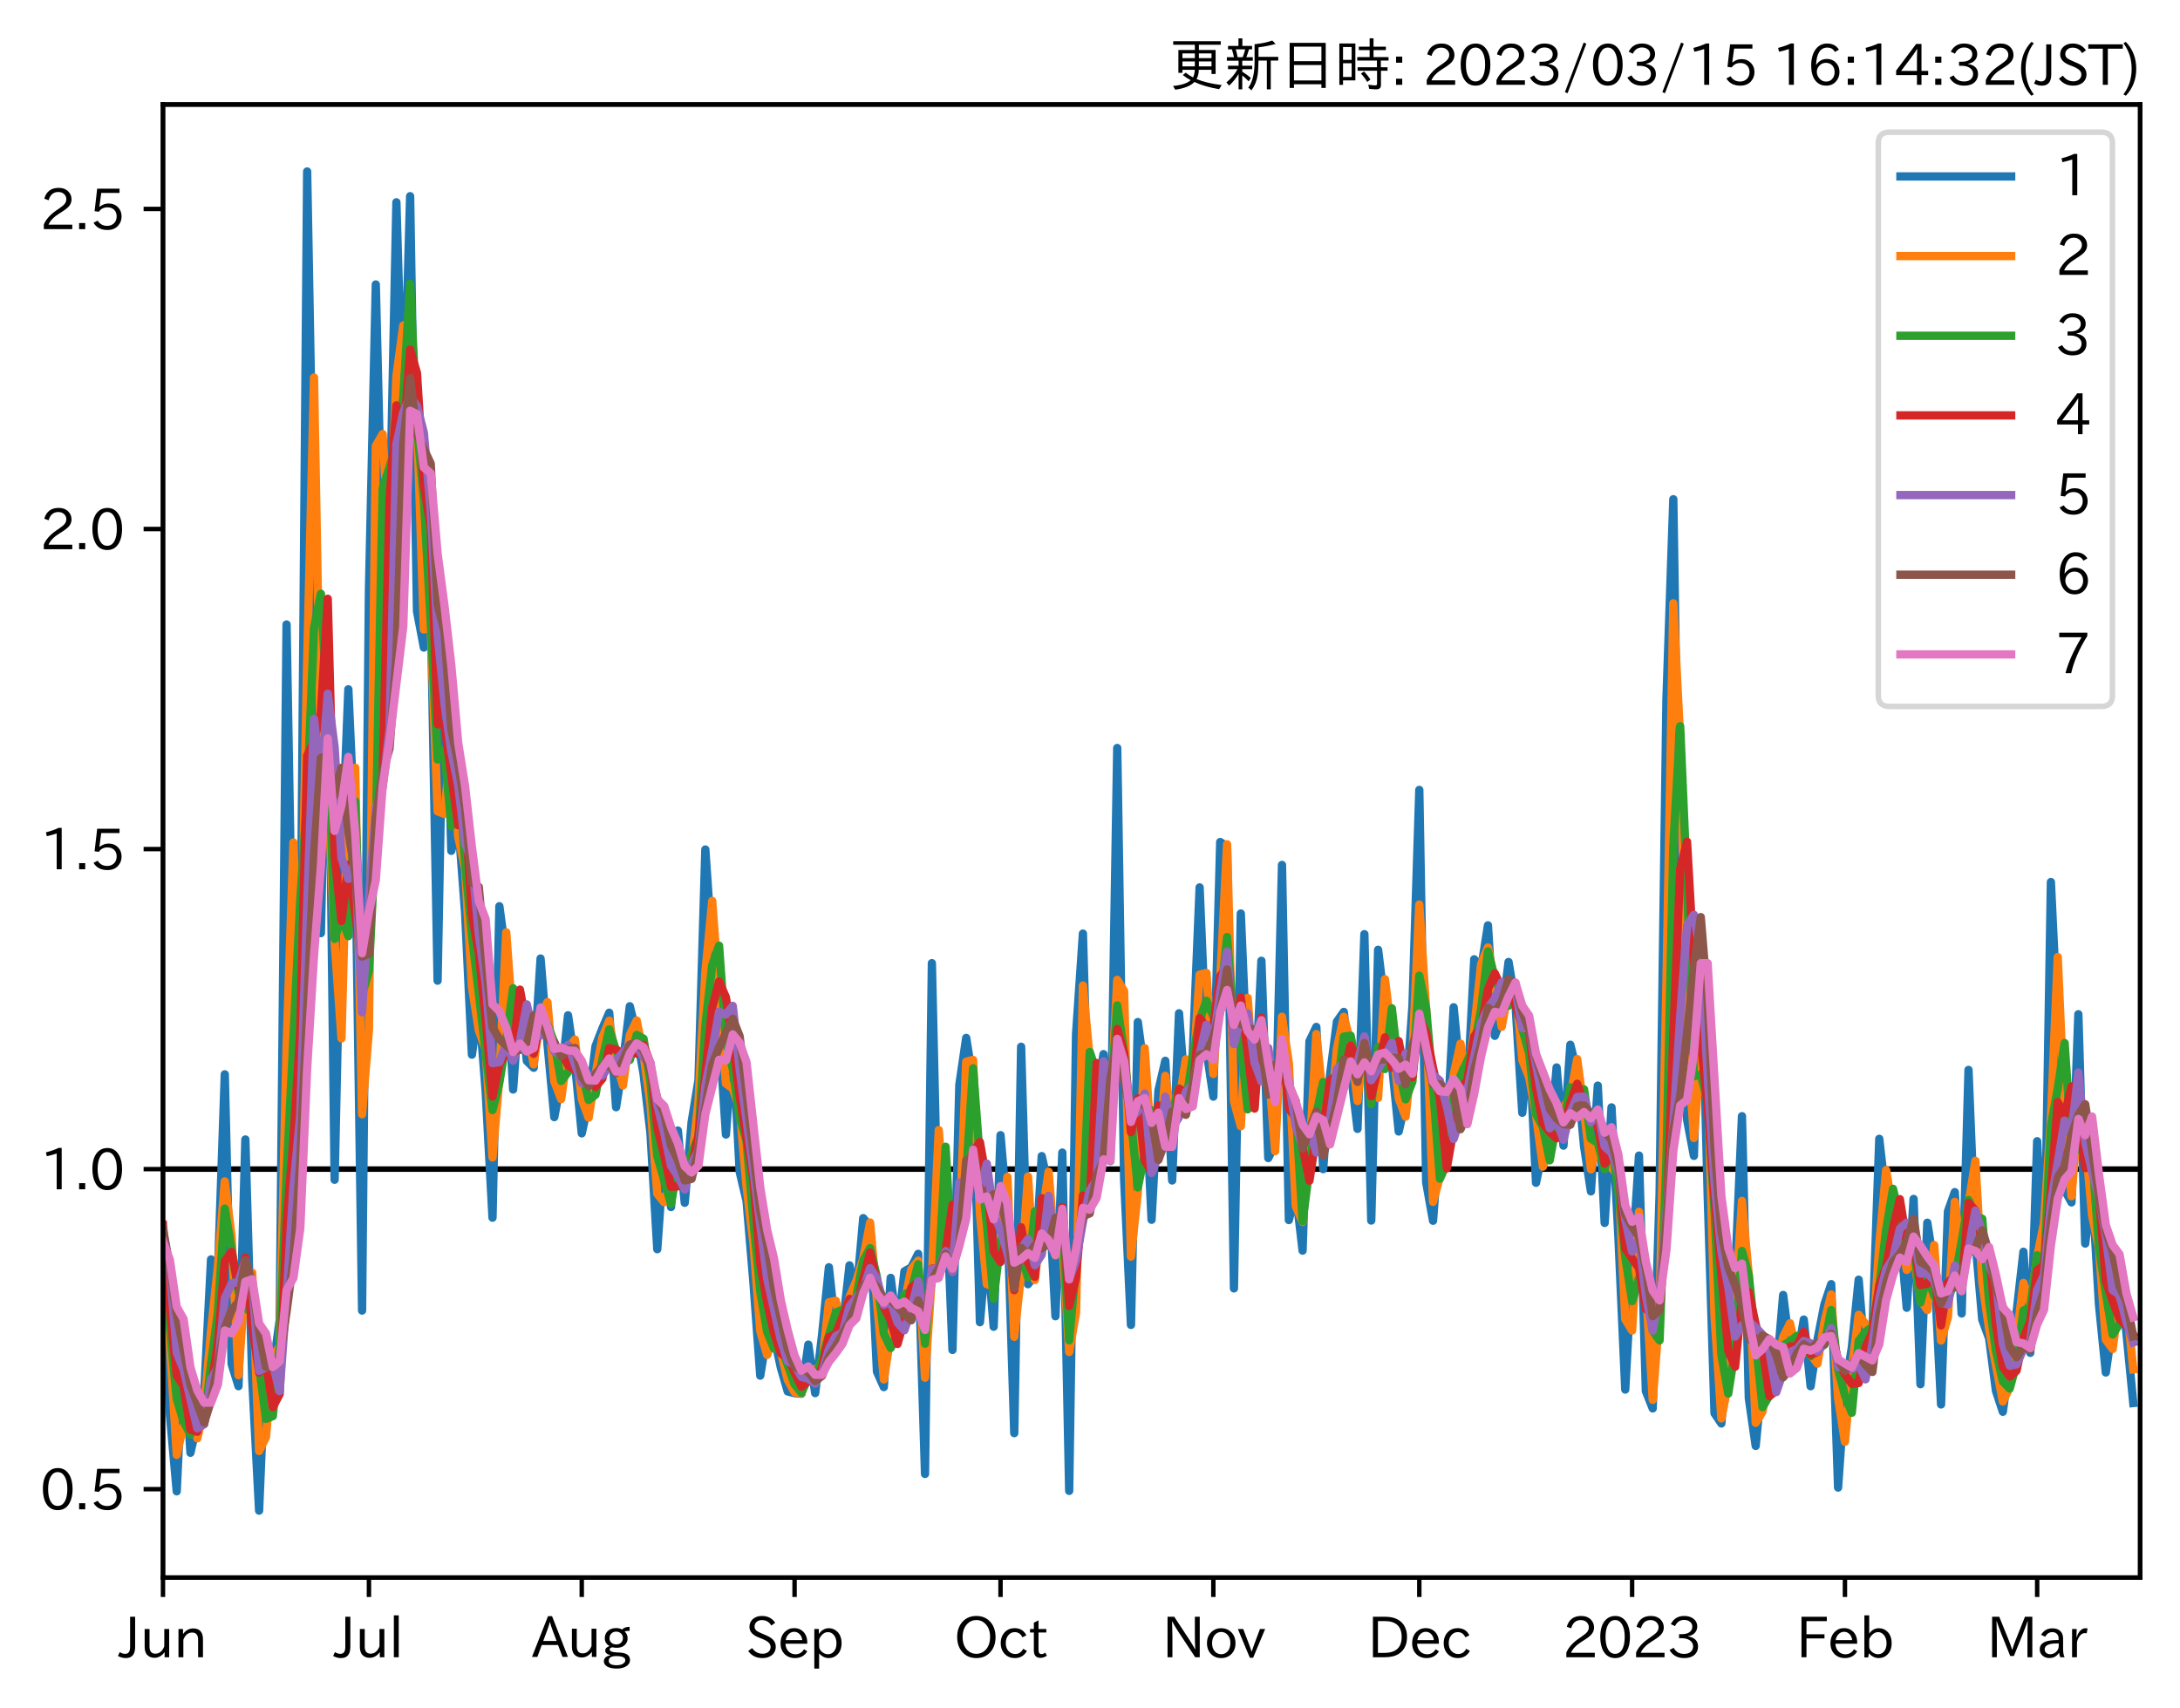<?xml version="1.0" encoding="utf-8" standalone="no"?>
<!DOCTYPE svg PUBLIC "-//W3C//DTD SVG 1.1//EN"
  "http://www.w3.org/Graphics/SVG/1.1/DTD/svg11.dtd">
<svg xmlns:xlink="http://www.w3.org/1999/xlink" width="393.759pt" height="308.582pt" viewBox="0 0 393.759 308.582" xmlns="http://www.w3.org/2000/svg" version="1.1">
 <defs>
  <style type="text/css">*{stroke-linejoin: round; stroke-linecap: butt}</style>
 </defs>
 <g id="figure_1">
  <g id="patch_1">
   <path d="M 0 308.582 
L 393.759 308.582 
L 393.759 0 
L 0 0 
z
" style="fill: #ffffff"/>
  </g>
  <g id="axes_1">
   <g id="patch_2">
    <path d="M 29.439 284.991 
L 386.559 284.991 
L 386.559 18.879 
L 29.439 18.879 
z
" style="fill: #ffffff"/>
   </g>
   <g id="line2d_1">
    <path d="M 29.439 211.199 
L 386.559 211.199 
" clip-path="url(#p522b57c845)" style="fill: none; stroke: #000000; stroke-linecap: square"/>
   </g>
   <g id="matplotlib.axis_1">
    <g id="xtick_1">
     <g id="line2d_2">
      <defs>
       <path id="mad44d9a89c" d="M 0 0 
L 0 3.5 
" style="stroke: #000000; stroke-width: 0.8"/>
      </defs>
      <g>
       <use xlink:href="#mad44d9a89c" x="29.439" y="284.991" style="stroke: #000000; stroke-width: 0.8"/>
      </g>
     </g>
     <g id="text_1">
      <!-- Jun -->
      <g transform="translate(21.499 299.482) scale(0.1 -0.1)">
       <defs>
        <path id="IPAexGothic-4a" d="M 1819 4634 
L 1819 1234 
Q 1819 -31 763 -31 
Q 303 -31 -125 209 
L 84 644 
Q 378 447 694 447 
Q 1250 447 1250 1203 
L 1250 4634 
L 1819 4634 
z
" transform="scale(0.016)"/>
        <path id="IPAexGothic-75" d="M 3284 63 
L 2772 63 
L 2772 644 
Q 2300 0 1625 0 
Q 1072 0 763 375 
Q 519 678 519 1241 
L 519 3250 
L 1069 3250 
L 1069 1259 
Q 1069 466 1734 466 
Q 2406 466 2734 1291 
L 2734 3250 
L 3284 3250 
L 3284 63 
z
" transform="scale(0.016)"/>
        <path id="IPAexGothic-6e" d="M 3328 63 
L 2778 63 
L 2778 2041 
Q 2778 2853 2106 2853 
Q 1428 2853 1113 2041 
L 1113 63 
L 563 63 
L 563 3250 
L 1075 3250 
L 1075 2675 
Q 1525 3316 2222 3316 
Q 3328 3316 3328 2072 
L 3328 63 
z
" transform="scale(0.016)"/>
       </defs>
       <use xlink:href="#IPAexGothic-4a"/>
       <use xlink:href="#IPAexGothic-75" x="37.988"/>
       <use xlink:href="#IPAexGothic-6e" x="98.389"/>
      </g>
     </g>
    </g>
    <g id="xtick_2">
     <g id="line2d_3">
      <g>
       <use xlink:href="#mad44d9a89c" x="66.639" y="284.991" style="stroke: #000000; stroke-width: 0.8"/>
      </g>
     </g>
     <g id="text_2">
      <!-- Jul -->
      <g transform="translate(60.37 299.482) scale(0.1 -0.1)">
       <defs>
        <path id="IPAexGothic-6c" d="M 1131 63 
L 581 63 
L 581 4794 
L 1131 4794 
L 1131 63 
z
" transform="scale(0.016)"/>
       </defs>
       <use xlink:href="#IPAexGothic-4a"/>
       <use xlink:href="#IPAexGothic-75" x="37.988"/>
       <use xlink:href="#IPAexGothic-6c" x="98.389"/>
      </g>
     </g>
    </g>
    <g id="xtick_3">
     <g id="line2d_4">
      <g>
       <use xlink:href="#mad44d9a89c" x="105.079" y="284.991" style="stroke: #000000; stroke-width: 0.8"/>
      </g>
     </g>
     <g id="text_3">
      <!-- Aug -->
      <g transform="translate(96.097 299.424) scale(0.1 -0.1)">
       <defs>
        <path id="IPAexGothic-41" d="M 4056 63 
L 3444 63 
L 2938 1409 
L 1100 1409 
L 603 63 
L -6 63 
L 1806 4666 
L 2259 4666 
L 4056 63 
z
M 2778 1863 
L 2316 3078 
Q 2125 3588 2028 4000 
L 2009 4000 
Q 1897 3563 1716 3078 
L 1263 1863 
L 2778 1863 
z
" transform="scale(0.016)"/>
        <path id="IPAexGothic-67" d="M 1331 1150 
Q 1006 1122 1006 900 
Q 1006 613 1763 575 
L 2131 556 
Q 3303 497 3303 -294 
Q 3303 -700 2925 -959 
Q 2519 -1253 1794 -1253 
Q 1138 -1253 738 -1028 
Q 353 -809 353 -428 
Q 353 84 1075 247 
L 1075 269 
Q 506 413 506 778 
Q 506 1116 994 1297 
Q 456 1575 456 2181 
Q 456 2650 769 2963 
Q 1128 3322 1738 3322 
Q 2125 3322 2422 3153 
Q 2650 3453 3259 3463 
L 3259 3013 
Q 2838 3003 2703 2938 
Q 3034 2613 3034 2169 
Q 3034 1728 2734 1425 
Q 2400 1094 1813 1094 
Q 1563 1094 1331 1150 
z
M 1734 2919 
Q 1409 2919 1197 2706 
Q 988 2497 988 2181 
Q 988 1872 1184 1684 
Q 1397 1472 1756 1472 
Q 2094 1472 2297 1678 
Q 2503 1881 2503 2203 
Q 2503 2497 2297 2700 
Q 2081 2919 1734 2919 
z
M 1753 159 
Q 903 159 903 -366 
Q 903 -875 1800 -875 
Q 2378 -875 2638 -606 
Q 2772 -481 2772 -313 
Q 2772 159 1753 159 
z
" transform="scale(0.016)"/>
       </defs>
       <use xlink:href="#IPAexGothic-41"/>
       <use xlink:href="#IPAexGothic-75" x="63.721"/>
       <use xlink:href="#IPAexGothic-67" x="124.121"/>
      </g>
     </g>
    </g>
    <g id="xtick_4">
     <g id="line2d_5">
      <g>
       <use xlink:href="#mad44d9a89c" x="143.519" y="284.991" style="stroke: #000000; stroke-width: 0.8"/>
      </g>
     </g>
     <g id="text_4">
      <!-- Sep -->
      <g transform="translate(134.644 299.482) scale(0.1 -0.1)">
       <defs>
        <path id="IPAexGothic-53" d="M 2919 3641 
Q 2563 4259 1853 4259 
Q 1453 4259 1213 4009 
Q 1028 3803 1028 3534 
Q 1028 3238 1266 3047 
Q 1444 2913 1984 2688 
L 2200 2597 
Q 2925 2306 3191 1953 
Q 3422 1644 3422 1259 
Q 3422 644 2969 288 
Q 2559 -31 1931 -31 
Q 881 -31 313 766 
L 753 1100 
Q 1203 459 1938 459 
Q 2288 459 2534 625 
Q 2841 847 2841 1216 
Q 2841 1503 2616 1728 
Q 2375 1959 1728 2206 
L 1541 2278 
Q 453 2694 453 3481 
Q 453 4006 806 4347 
Q 1203 4725 1863 4725 
Q 2841 4725 3359 3956 
L 2919 3641 
z
" transform="scale(0.016)"/>
        <path id="IPAexGothic-65" d="M 863 1594 
Q 891 1041 1209 722 
Q 1534 397 1997 397 
Q 2606 397 2963 966 
L 3322 728 
Q 2869 -31 1931 -31 
Q 1222 -31 766 422 
Q 306 884 306 1641 
Q 306 2444 788 2925 
Q 1216 3353 1856 3353 
Q 2459 3353 2866 2956 
Q 3322 2494 3322 1722 
L 3322 1594 
L 863 1594 
z
M 2756 1997 
Q 2709 2431 2450 2681 
Q 2194 2938 1844 2938 
Q 1438 2938 1150 2591 
Q 953 2356 894 1997 
L 2756 1997 
z
" transform="scale(0.016)"/>
        <path id="IPAexGothic-70" d="M 1075 2688 
Q 1525 3341 2206 3341 
Q 2769 3341 3172 2938 
Q 3641 2469 3641 1644 
Q 3641 841 3178 372 
Q 2775 -31 2200 -31 
Q 1569 -31 1106 497 
L 1106 -1216 
L 563 -1216 
L 563 3250 
L 1075 3250 
L 1075 2688 
z
M 1106 1950 
L 1106 1291 
Q 1106 897 1516 600 
Q 1791 403 2106 403 
Q 2469 403 2725 659 
Q 3066 997 3066 1631 
Q 3066 2200 2784 2559 
Q 2503 2900 2100 2900 
Q 1656 2900 1338 2484 
Q 1106 2184 1106 1950 
z
" transform="scale(0.016)"/>
       </defs>
       <use xlink:href="#IPAexGothic-53"/>
       <use xlink:href="#IPAexGothic-65" x="58.496"/>
       <use xlink:href="#IPAexGothic-70" x="115.381"/>
      </g>
     </g>
    </g>
    <g id="xtick_5">
     <g id="line2d_6">
      <g>
       <use xlink:href="#mad44d9a89c" x="180.719" y="284.991" style="stroke: #000000; stroke-width: 0.8"/>
      </g>
     </g>
     <g id="text_5">
      <!-- Oct -->
      <g transform="translate(172.284 299.482) scale(0.1 -0.1)">
       <defs>
        <path id="IPAexGothic-4f" d="M 2541 4725 
Q 3456 4725 4044 4138 
Q 4709 3472 4709 2331 
Q 4709 1219 4031 550 
Q 3450 -31 2541 -31 
Q 1638 -31 1056 550 
Q 378 1219 378 2356 
Q 378 3469 1044 4138 
Q 1631 4725 2541 4725 
z
M 2541 4266 
Q 1953 4266 1531 3844 
Q 994 3303 994 2350 
Q 994 1391 1531 863 
Q 1947 447 2541 447 
Q 3131 447 3556 863 
Q 4094 1400 4094 2375 
Q 4094 3297 3550 3844 
Q 3138 4266 2541 4266 
z
" transform="scale(0.016)"/>
        <path id="IPAexGothic-63" d="M 3269 784 
Q 2834 -31 1900 -31 
Q 1228 -31 788 409 
Q 313 891 313 1663 
Q 313 2428 788 2913 
Q 1222 3347 1881 3347 
Q 2813 3347 3206 2541 
L 2763 2309 
Q 2484 2900 1900 2900 
Q 1516 2900 1234 2619 
Q 881 2266 881 1650 
Q 881 1069 1222 728 
Q 1522 428 1956 428 
Q 2547 428 2847 1016 
L 3269 784 
z
" transform="scale(0.016)"/>
        <path id="IPAexGothic-74" d="M 2125 241 
Q 1769 -6 1397 -6 
Q 653 -6 653 831 
L 653 2859 
L 219 2859 
L 219 3250 
L 653 3250 
L 653 3966 
L 1178 4228 
L 1178 3250 
L 2063 3250 
L 2063 2859 
L 1178 2859 
L 1178 906 
Q 1178 416 1513 416 
Q 1738 416 1941 588 
L 2125 241 
z
" transform="scale(0.016)"/>
       </defs>
       <use xlink:href="#IPAexGothic-4f"/>
       <use xlink:href="#IPAexGothic-63" x="79.688"/>
       <use xlink:href="#IPAexGothic-74" x="134.082"/>
      </g>
     </g>
    </g>
    <g id="xtick_6">
     <g id="line2d_7">
      <g>
       <use xlink:href="#mad44d9a89c" x="219.159" y="284.991" style="stroke: #000000; stroke-width: 0.8"/>
      </g>
     </g>
     <g id="text_6">
      <!-- Nov -->
      <g transform="translate(209.911 299.482) scale(0.1 -0.1)">
       <defs>
        <path id="IPAexGothic-4e" d="M 4244 63 
L 3731 63 
L 1697 3150 
Q 1466 3500 1141 4097 
L 1116 4097 
L 1128 3797 
Q 1159 2803 1159 2469 
L 1159 63 
L 609 63 
L 609 4634 
L 1366 4634 
L 3113 1978 
Q 3453 1447 3713 966 
L 3738 966 
Q 3694 1897 3694 2469 
L 3694 4634 
L 4244 4634 
L 4244 63 
z
" transform="scale(0.016)"/>
        <path id="IPAexGothic-6f" d="M 1919 3341 
Q 2594 3341 3056 2888 
Q 3531 2413 3531 1638 
Q 3531 888 3066 422 
Q 2609 -31 1919 -31 
Q 1228 -31 781 416 
Q 313 881 313 1656 
Q 313 2413 788 2888 
Q 1241 3341 1919 3341 
z
M 1919 2919 
Q 1519 2919 1241 2631 
Q 888 2278 888 1650 
Q 888 1031 1234 684 
Q 1516 403 1919 403 
Q 2331 403 2609 691 
Q 2956 1038 2956 1672 
Q 2956 2269 2603 2631 
Q 2316 2919 1919 2919 
z
" transform="scale(0.016)"/>
        <path id="IPAexGothic-76" d="M 3103 3250 
L 1747 6 
L 1375 6 
L 25 3250 
L 628 3250 
L 1338 1388 
L 1522 844 
L 1569 703 
L 1588 703 
Q 1641 884 1822 1388 
L 2516 3250 
L 3103 3250 
z
" transform="scale(0.016)"/>
       </defs>
       <use xlink:href="#IPAexGothic-4e"/>
       <use xlink:href="#IPAexGothic-6f" x="75.977"/>
       <use xlink:href="#IPAexGothic-76" x="136.377"/>
      </g>
     </g>
    </g>
    <g id="xtick_7">
     <g id="line2d_8">
      <g>
       <use xlink:href="#mad44d9a89c" x="256.359" y="284.991" style="stroke: #000000; stroke-width: 0.8"/>
      </g>
     </g>
     <g id="text_7">
      <!-- Dec -->
      <g transform="translate(247.011 299.482) scale(0.1 -0.1)">
       <defs>
        <path id="IPAexGothic-44" d="M 609 4634 
L 1984 4634 
Q 3159 4634 3791 4050 
Q 4456 3444 4456 2356 
Q 4456 1047 3516 441 
Q 2925 63 1941 63 
L 609 63 
L 609 4634 
z
M 1172 556 
L 1894 556 
Q 3853 556 3853 2356 
Q 3853 4147 1928 4147 
L 1172 4147 
L 1172 556 
z
" transform="scale(0.016)"/>
       </defs>
       <use xlink:href="#IPAexGothic-44"/>
       <use xlink:href="#IPAexGothic-65" x="75.684"/>
       <use xlink:href="#IPAexGothic-63" x="132.568"/>
      </g>
     </g>
    </g>
    <g id="xtick_8">
     <g id="line2d_9">
      <g>
       <use xlink:href="#mad44d9a89c" x="294.799" y="284.991" style="stroke: #000000; stroke-width: 0.8"/>
      </g>
     </g>
     <g id="text_8">
      <!-- 2023 -->
      <g transform="translate(282.202 299.482) scale(0.1 -0.1)">
       <defs>
        <path id="IPAexGothic-32" d="M 3659 63 
L 447 63 
L 447 594 
Q 825 1475 1894 2203 
L 2072 2322 
Q 2619 2697 2791 2906 
Q 2988 3153 2988 3444 
Q 2988 3772 2756 4003 
Q 2500 4259 2084 4259 
Q 1250 4259 991 3328 
L 497 3506 
Q 853 4725 2116 4725 
Q 2806 4725 3216 4316 
Q 3575 3947 3575 3425 
Q 3575 3038 3344 2722 
Q 3131 2416 2366 1938 
L 2231 1856 
Q 1256 1253 978 569 
L 3659 569 
L 3659 63 
z
" transform="scale(0.016)"/>
        <path id="IPAexGothic-30" d="M 2038 4725 
Q 2881 4725 3334 3944 
Q 3694 3325 3694 2344 
Q 3694 1372 3334 741 
Q 2888 -31 2016 -31 
Q 1147 -31 700 741 
Q 341 1372 341 2350 
Q 341 3713 1000 4334 
Q 1419 4725 2038 4725 
z
M 2016 4266 
Q 1516 4266 1228 3759 
Q 934 3247 934 2344 
Q 934 1456 1222 947 
Q 1513 447 2016 447 
Q 2619 447 2909 1153 
Q 3100 1622 3100 2375 
Q 3100 3256 2806 3759 
Q 2509 4266 2016 4266 
z
" transform="scale(0.016)"/>
        <path id="IPAexGothic-33" d="M 2381 2419 
Q 3506 2216 3506 1278 
Q 3506 716 3128 356 
Q 2709 -31 1944 -31 
Q 797 -31 288 881 
L 756 1131 
Q 1109 441 1938 441 
Q 2425 441 2694 691 
Q 2950 928 2950 1291 
Q 2950 1719 2566 1978 
Q 2216 2213 1644 2213 
L 1363 2213 
L 1363 2669 
L 1656 2669 
Q 2231 2669 2534 2888 
Q 2859 3119 2859 3509 
Q 2859 3934 2494 4138 
Q 2259 4278 1931 4278 
Q 1238 4278 903 3578 
L 434 3803 
Q 897 4725 1938 4725 
Q 2597 4725 3006 4394 
Q 3416 4069 3416 3534 
Q 3416 3028 3019 2706 
Q 2763 2500 2381 2444 
L 2381 2419 
z
" transform="scale(0.016)"/>
       </defs>
       <use xlink:href="#IPAexGothic-32"/>
       <use xlink:href="#IPAexGothic-30" x="62.988"/>
       <use xlink:href="#IPAexGothic-32" x="125.977"/>
       <use xlink:href="#IPAexGothic-33" x="188.965"/>
      </g>
     </g>
    </g>
    <g id="xtick_9">
     <g id="line2d_10">
      <g>
       <use xlink:href="#mad44d9a89c" x="333.239" y="284.991" style="stroke: #000000; stroke-width: 0.8"/>
      </g>
     </g>
     <g id="text_9">
      <!-- Feb -->
      <g transform="translate(324.416 299.482) scale(0.1 -0.1)">
       <defs>
        <path id="IPAexGothic-46" d="M 3469 4141 
L 1172 4141 
L 1172 2656 
L 3206 2656 
L 3206 2188 
L 1172 2188 
L 1172 63 
L 609 63 
L 609 4634 
L 3469 4634 
L 3469 4141 
z
" transform="scale(0.016)"/>
        <path id="IPAexGothic-62" d="M 1125 2731 
Q 1550 3341 2219 3341 
Q 2788 3341 3191 2938 
Q 3659 2469 3659 1644 
Q 3659 838 3191 372 
Q 2788 -31 2206 -31 
Q 1559 -31 1088 516 
L 1009 44 
L 581 44 
L 581 4794 
L 1125 4794 
L 1125 2731 
z
M 1125 1997 
L 1125 1253 
Q 1125 888 1528 600 
Q 1803 403 2119 403 
Q 2488 403 2744 659 
Q 3084 1009 3084 1631 
Q 3084 2194 2803 2553 
Q 2525 2900 2125 2900 
Q 1759 2900 1438 2578 
Q 1125 2266 1125 1997 
z
" transform="scale(0.016)"/>
       </defs>
       <use xlink:href="#IPAexGothic-46"/>
       <use xlink:href="#IPAexGothic-65" x="57.178"/>
       <use xlink:href="#IPAexGothic-62" x="114.062"/>
      </g>
     </g>
    </g>
    <g id="xtick_10">
     <g id="line2d_11">
      <g>
       <use xlink:href="#mad44d9a89c" x="367.959" y="284.991" style="stroke: #000000; stroke-width: 0.8"/>
      </g>
     </g>
     <g id="text_10">
      <!-- Mar -->
      <g transform="translate(358.85 299.482) scale(0.1 -0.1)">
       <defs>
        <path id="IPAexGothic-4d" d="M 5147 63 
L 4597 63 
L 4597 2534 
Q 4597 3281 4634 4134 
L 4609 4134 
Q 4356 3409 4066 2675 
L 3066 209 
L 2650 209 
L 1641 2725 
Q 1328 3506 1128 4141 
L 1103 4141 
Q 1141 3131 1141 2553 
L 1141 63 
L 609 63 
L 609 4634 
L 1416 4634 
L 2503 1944 
Q 2697 1472 2869 906 
L 2888 906 
Q 3028 1416 3234 1931 
L 4316 4634 
L 5147 4634 
L 5147 63 
z
" transform="scale(0.016)"/>
        <path id="IPAexGothic-61" d="M 3156 63 
L 2672 63 
Q 2559 303 2531 556 
L 2509 556 
Q 2147 -25 1428 -25 
Q 934 -25 622 288 
Q 347 563 347 959 
Q 347 1947 2050 1997 
L 2478 2009 
L 2478 2175 
Q 2478 2509 2288 2700 
Q 2088 2900 1775 2900 
Q 1238 2900 969 2378 
L 494 2597 
Q 938 3328 1788 3328 
Q 2375 3328 2691 3000 
Q 2984 2706 2984 2169 
L 2984 997 
Q 2984 400 3156 63 
z
M 2491 1625 
L 2141 1619 
Q 903 1591 903 953 
Q 903 728 1050 581 
Q 1231 403 1525 403 
Q 1934 403 2234 703 
Q 2491 969 2491 1344 
L 2491 1625 
z
" transform="scale(0.016)"/>
        <path id="IPAexGothic-72" d="M 2309 3316 
L 2213 2769 
Q 2106 2791 2022 2791 
Q 1653 2791 1413 2444 
Q 1113 2006 1113 1675 
L 1113 63 
L 563 63 
L 563 3250 
L 1081 3250 
L 1056 2303 
L 1069 2303 
Q 1422 3341 2097 3341 
Q 2206 3341 2309 3316 
z
" transform="scale(0.016)"/>
       </defs>
       <use xlink:href="#IPAexGothic-4d"/>
       <use xlink:href="#IPAexGothic-61" x="90.186"/>
       <use xlink:href="#IPAexGothic-72" x="145.166"/>
      </g>
     </g>
    </g>
   </g>
   <g id="matplotlib.axis_2">
    <g id="ytick_1">
     <g id="line2d_12">
      <defs>
       <path id="mdc9b41cd3f" d="M 0 0 
L -3.5 0 
" style="stroke: #000000; stroke-width: 0.8"/>
      </defs>
      <g>
       <use xlink:href="#mdc9b41cd3f" x="29.439" y="269.015" style="stroke: #000000; stroke-width: 0.8"/>
      </g>
     </g>
     <g id="text_11">
      <!-- 0.5 -->
      <g transform="translate(7.2 272.76) scale(0.1 -0.1)">
       <defs>
        <path id="IPAexGothic-2e" d="M 1184 63 
L 494 63 
L 494 753 
L 1184 753 
L 1184 63 
z
" transform="scale(0.016)"/>
        <path id="IPAexGothic-35" d="M 1178 2603 
Q 1634 2963 2172 2963 
Q 2816 2963 3241 2528 
Q 3638 2113 3638 1497 
Q 3638 938 3297 513 
Q 2869 -31 2031 -31 
Q 959 -31 469 784 
L 938 1028 
Q 1309 434 2013 434 
Q 2466 434 2769 716 
Q 3081 1013 3081 1503 
Q 3081 1966 2806 2241 
Q 2519 2528 2056 2528 
Q 1406 2528 1072 2028 
L 591 2091 
L 884 4634 
L 3406 4634 
L 3406 4153 
L 1341 4153 
L 1134 2603 
L 1178 2603 
z
" transform="scale(0.016)"/>
       </defs>
       <use xlink:href="#IPAexGothic-30"/>
       <use xlink:href="#IPAexGothic-2e" x="62.988"/>
       <use xlink:href="#IPAexGothic-35" x="89.404"/>
      </g>
     </g>
    </g>
    <g id="ytick_2">
     <g id="line2d_13">
      <g>
       <use xlink:href="#mdc9b41cd3f" x="29.439" y="211.199" style="stroke: #000000; stroke-width: 0.8"/>
      </g>
     </g>
     <g id="text_12">
      <!-- 1.0 -->
      <g transform="translate(7.2 214.944) scale(0.1 -0.1)">
       <defs>
        <path id="IPAexGothic-31" d="M 2463 63 
L 1900 63 
L 1900 4103 
Q 1372 3922 788 3797 
L 684 4231 
Q 1519 4441 2106 4731 
L 2463 4731 
L 2463 63 
z
" transform="scale(0.016)"/>
       </defs>
       <use xlink:href="#IPAexGothic-31"/>
       <use xlink:href="#IPAexGothic-2e" x="62.988"/>
       <use xlink:href="#IPAexGothic-30" x="89.404"/>
      </g>
     </g>
    </g>
    <g id="ytick_3">
     <g id="line2d_14">
      <g>
       <use xlink:href="#mdc9b41cd3f" x="29.439" y="153.383" style="stroke: #000000; stroke-width: 0.8"/>
      </g>
     </g>
     <g id="text_13">
      <!-- 1.5 -->
      <g transform="translate(7.2 157.129) scale(0.1 -0.1)">
       <use xlink:href="#IPAexGothic-31"/>
       <use xlink:href="#IPAexGothic-2e" x="62.988"/>
       <use xlink:href="#IPAexGothic-35" x="89.404"/>
      </g>
     </g>
    </g>
    <g id="ytick_4">
     <g id="line2d_15">
      <g>
       <use xlink:href="#mdc9b41cd3f" x="29.439" y="95.568" style="stroke: #000000; stroke-width: 0.8"/>
      </g>
     </g>
     <g id="text_14">
      <!-- 2.0 -->
      <g transform="translate(7.2 99.313) scale(0.1 -0.1)">
       <use xlink:href="#IPAexGothic-32"/>
       <use xlink:href="#IPAexGothic-2e" x="62.988"/>
       <use xlink:href="#IPAexGothic-30" x="89.404"/>
      </g>
     </g>
    </g>
    <g id="ytick_5">
     <g id="line2d_16">
      <g>
       <use xlink:href="#mdc9b41cd3f" x="29.439" y="37.752" style="stroke: #000000; stroke-width: 0.8"/>
      </g>
     </g>
     <g id="text_15">
      <!-- 2.5 -->
      <g transform="translate(7.2 41.498) scale(0.1 -0.1)">
       <use xlink:href="#IPAexGothic-32"/>
       <use xlink:href="#IPAexGothic-2e" x="62.988"/>
       <use xlink:href="#IPAexGothic-35" x="89.404"/>
      </g>
     </g>
    </g>
   </g>
   <g id="line2d_17">
    <path d="M 29.439 227.412 
L 30.679 255.472 
L 31.919 269.406 
L 33.159 242.946 
L 34.399 262.441 
L 36.879 251.639 
L 38.119 227.515 
L 39.359 229.941 
L 40.599 194.078 
L 41.839 246.404 
L 43.079 250.412 
L 44.319 205.847 
L 45.559 249.191 
L 46.799 272.895 
L 48.039 243.091 
L 49.279 247.56 
L 50.519 238.429 
L 51.759 112.81 
L 52.999 184.323 
L 54.239 181.499 
L 55.479 30.975 
L 57.959 168.571 
L 59.199 110.868 
L 60.439 213.126 
L 61.679 156.294 
L 62.919 124.518 
L 64.159 151.875 
L 65.399 236.752 
L 66.639 106.655 
L 67.879 51.387 
L 69.119 102.788 
L 70.359 95.926 
L 71.599 36.543 
L 72.839 79.378 
L 74.079 35.44 
L 75.319 110.397 
L 76.559 116.98 
L 77.799 109.726 
L 79.039 177.161 
L 80.279 110.815 
L 81.519 153.702 
L 82.759 148.461 
L 83.999 164.812 
L 85.239 190.526 
L 86.479 181.526 
L 87.719 197.097 
L 88.959 219.977 
L 90.199 163.71 
L 91.439 173.022 
L 92.679 196.818 
L 93.919 179.527 
L 95.159 191.661 
L 96.399 192.888 
L 97.639 173.159 
L 98.879 188.502 
L 100.119 201.809 
L 101.359 195.198 
L 102.599 183.412 
L 103.839 192.047 
L 105.079 204.738 
L 106.319 199.026 
L 107.559 189.017 
L 108.799 185.81 
L 110.039 182.942 
L 111.279 200.02 
L 112.519 192.032 
L 113.759 181.775 
L 114.999 186.871 
L 116.239 193.984 
L 117.479 204.601 
L 118.719 225.669 
L 119.959 207.99 
L 121.199 218.057 
L 122.439 204.233 
L 123.679 217.282 
L 124.919 202.721 
L 126.159 195.142 
L 127.399 153.461 
L 128.639 171.531 
L 129.879 185.829 
L 131.119 204.95 
L 132.359 187.736 
L 133.599 211.671 
L 134.839 216.921 
L 136.079 231.588 
L 137.319 248.51 
L 138.559 240.826 
L 139.799 241.3 
L 141.039 247.073 
L 142.279 251.368 
L 143.519 251.669 
L 144.759 251.785 
L 145.999 242.9 
L 147.239 251.663 
L 148.479 241.186 
L 149.719 228.93 
L 150.959 240.67 
L 152.199 239.69 
L 153.439 228.587 
L 154.679 234.115 
L 155.919 220.054 
L 157.159 221.634 
L 158.399 247.789 
L 159.639 250.578 
L 160.879 230.848 
L 162.119 240.571 
L 163.359 229.668 
L 164.599 228.965 
L 165.839 226.507 
L 167.079 266.268 
L 168.319 173.995 
L 169.559 228.352 
L 170.799 212.968 
L 172.039 243.864 
L 173.279 195.951 
L 174.519 187.501 
L 175.759 195.33 
L 176.999 238.856 
L 178.239 224.564 
L 179.479 239.675 
L 180.719 205.067 
L 181.959 219.658 
L 183.199 258.894 
L 184.439 189.096 
L 185.679 231.989 
L 186.919 230.452 
L 188.159 208.849 
L 189.399 214.413 
L 190.639 237.775 
L 191.879 208.216 
L 193.119 269.329 
L 194.359 186.857 
L 195.599 168.653 
L 196.839 211.199 
L 198.079 197.903 
L 199.319 190.428 
L 200.559 209.746 
L 201.799 135.124 
L 203.039 212.926 
L 204.279 239.344 
L 205.519 184.632 
L 206.759 193.893 
L 207.999 220.352 
L 209.239 197.002 
L 210.479 191.634 
L 211.719 213.254 
L 212.959 183.049 
L 214.199 199.198 
L 215.439 190.347 
L 216.679 160.31 
L 217.919 189.784 
L 219.159 198.104 
L 220.399 152.111 
L 221.639 152.92 
L 222.879 232.748 
L 224.119 165.024 
L 225.359 194.086 
L 226.599 199.838 
L 227.839 173.565 
L 229.079 209.205 
L 230.319 206.691 
L 231.559 156.25 
L 232.799 220.403 
L 234.039 215.285 
L 235.279 225.924 
L 236.519 188.099 
L 237.759 185.512 
L 238.999 211.199 
L 240.239 194.16 
L 241.479 184.552 
L 242.719 182.799 
L 245.199 203.93 
L 246.439 168.757 
L 247.679 220.491 
L 248.919 171.577 
L 251.399 192.116 
L 252.639 204.403 
L 253.879 198.988 
L 255.119 181.777 
L 256.359 142.697 
L 257.599 213.581 
L 258.839 220.53 
L 260.079 204.081 
L 261.319 205.292 
L 262.559 181.962 
L 263.799 194.794 
L 265.039 197.433 
L 266.279 173.296 
L 267.519 175.045 
L 268.759 167.162 
L 269.999 187.121 
L 271.239 183.834 
L 272.479 173.778 
L 273.719 181.239 
L 274.959 201.02 
L 276.199 187.829 
L 277.439 213.669 
L 278.679 207.769 
L 279.919 207.295 
L 281.159 192.832 
L 282.399 206.958 
L 283.639 188.728 
L 284.879 193.851 
L 286.119 207.103 
L 287.359 215.224 
L 288.599 196.114 
L 289.839 220.92 
L 291.079 200.047 
L 292.319 223.444 
L 293.559 251.025 
L 294.799 228.181 
L 296.039 208.755 
L 297.279 251.311 
L 298.519 254.432 
L 299.759 215.743 
L 300.999 126.299 
L 302.239 90.185 
L 303.479 169.011 
L 304.719 202.233 
L 305.959 208.81 
L 307.199 167.736 
L 308.439 215.685 
L 309.679 255.305 
L 310.919 257.151 
L 312.159 241.911 
L 313.399 230.364 
L 314.639 201.639 
L 315.879 252.591 
L 317.119 261.203 
L 318.359 248.191 
L 319.599 245.888 
L 320.839 248.529 
L 322.079 233.938 
L 323.319 243.874 
L 324.559 245.699 
L 325.799 238.379 
L 327.039 250.422 
L 328.279 242.025 
L 329.519 235.68 
L 330.759 231.978 
L 331.999 268.726 
L 333.239 251.01 
L 334.479 243.448 
L 335.719 231.174 
L 336.959 246.471 
L 338.199 240.806 
L 339.439 205.73 
L 340.679 216.742 
L 341.919 221.239 
L 343.159 222.05 
L 344.399 236.244 
L 345.639 216.588 
L 346.879 250.057 
L 348.119 220.887 
L 349.359 228.8 
L 350.599 253.713 
L 351.839 218.851 
L 353.079 215.358 
L 354.319 237.28 
L 355.559 193.279 
L 356.799 224.105 
L 358.039 238.38 
L 359.279 241.772 
L 360.519 251.27 
L 361.759 255.032 
L 364.239 237.066 
L 365.479 226.13 
L 366.719 244.387 
L 367.959 206.158 
L 369.199 233.766 
L 370.439 159.337 
L 371.679 185.328 
L 372.919 214.963 
L 374.159 217.212 
L 375.399 183.218 
L 376.639 224.646 
L 377.879 214.214 
L 379.119 235.629 
L 380.359 247.937 
L 381.599 239.212 
L 382.839 229.202 
L 384.079 240.777 
L 385.319 253.458 
L 385.319 253.458 
" clip-path="url(#p522b57c845)" style="fill: none; stroke: #1f77b4; stroke-width: 1.5; stroke-linecap: square"/>
   </g>
   <g id="line2d_18">
    <path d="M 29.439 230.93 
L 30.679 242.602 
L 31.919 262.817 
L 33.159 257.426 
L 34.399 253.337 
L 35.639 259.836 
L 36.879 254.434 
L 38.119 240.415 
L 39.359 228.735 
L 40.599 213.418 
L 41.839 223.502 
L 43.079 248.433 
L 44.319 230.677 
L 45.559 229.913 
L 46.799 262.12 
L 48.039 259.625 
L 49.279 245.356 
L 50.519 243.119 
L 51.759 189.282 
L 52.999 152.19 
L 54.239 182.918 
L 55.479 119.473 
L 56.719 68.197 
L 57.959 137.67 
L 59.199 141.957 
L 60.439 170.127 
L 61.679 187.58 
L 62.919 141.084 
L 64.159 138.693 
L 65.399 201.293 
L 66.639 186 
L 67.879 80.567 
L 69.119 78.414 
L 70.359 99.383 
L 71.599 67.932 
L 72.839 58.815 
L 74.079 58.306 
L 75.319 75.699 
L 76.559 113.714 
L 77.799 113.384 
L 79.039 146.57 
L 80.279 147.022 
L 81.519 133.444 
L 82.759 151.101 
L 83.999 156.833 
L 85.239 178.224 
L 86.479 186.098 
L 87.719 189.532 
L 88.959 209.091 
L 90.199 194.808 
L 91.439 168.435 
L 92.679 185.419 
L 93.919 188.442 
L 95.159 185.725 
L 96.399 192.276 
L 97.639 183.362 
L 98.879 181.032 
L 100.119 195.324 
L 101.359 198.546 
L 102.599 189.431 
L 103.839 187.797 
L 105.079 198.549 
L 106.319 201.914 
L 107.559 194.115 
L 108.799 187.422 
L 110.039 184.383 
L 111.279 191.751 
L 112.519 196.087 
L 113.759 186.998 
L 114.999 184.346 
L 116.239 190.474 
L 117.479 199.403 
L 118.719 215.633 
L 119.959 217.185 
L 121.199 213.135 
L 122.439 211.352 
L 123.679 210.941 
L 124.919 210.229 
L 126.159 198.987 
L 127.399 175.732 
L 128.639 162.745 
L 131.119 195.738 
L 132.359 196.627 
L 133.599 200.268 
L 134.839 214.327 
L 136.079 224.517 
L 137.319 240.462 
L 138.559 244.758 
L 139.799 241.063 
L 141.039 244.236 
L 142.279 249.25 
L 143.519 251.519 
L 144.759 251.727 
L 145.999 247.467 
L 147.239 247.402 
L 148.479 246.596 
L 149.719 235.263 
L 150.959 234.987 
L 152.199 240.182 
L 153.439 234.305 
L 154.679 231.391 
L 155.919 227.332 
L 157.159 220.847 
L 159.639 249.196 
L 160.879 241.28 
L 162.119 235.839 
L 163.359 235.282 
L 164.599 229.317 
L 165.839 227.744 
L 167.079 248.883 
L 168.319 230.621 
L 169.559 204.148 
L 170.799 220.939 
L 172.039 229.636 
L 173.279 222.626 
L 174.519 191.792 
L 175.759 191.472 
L 176.999 219.272 
L 178.239 231.979 
L 179.479 232.421 
L 180.719 223.814 
L 181.959 212.595 
L 183.199 241.502 
L 184.439 230.098 
L 185.679 212.537 
L 186.919 231.223 
L 188.159 220.196 
L 189.399 211.665 
L 190.639 226.774 
L 191.879 224.053 
L 193.119 244.244 
L 194.359 237.116 
L 195.599 178.033 
L 198.079 204.732 
L 199.319 194.218 
L 200.559 200.456 
L 201.799 177.011 
L 203.039 179.06 
L 204.279 227.005 
L 205.519 215.294 
L 206.759 189.34 
L 207.999 207.855 
L 209.239 209.255 
L 210.479 194.345 
L 211.719 202.915 
L 212.959 199.041 
L 214.199 191.364 
L 215.439 194.847 
L 216.679 176.075 
L 217.919 175.764 
L 219.159 194.009 
L 220.399 176.86 
L 221.639 152.516 
L 222.879 198.917 
L 224.119 203.449 
L 225.359 180.274 
L 226.599 196.994 
L 227.839 187.319 
L 229.079 192.563 
L 230.319 207.955 
L 231.559 183.675 
L 232.799 192.092 
L 234.039 217.874 
L 235.279 220.738 
L 236.519 208.514 
L 237.759 186.811 
L 238.999 198.999 
L 240.239 202.972 
L 241.479 189.44 
L 242.719 183.678 
L 243.959 188.335 
L 245.199 198.897 
L 246.439 187.449 
L 247.679 197.18 
L 248.919 198.341 
L 250.159 176.895 
L 251.399 187.164 
L 252.639 198.406 
L 253.879 201.725 
L 255.119 190.654 
L 256.359 163.401 
L 257.599 182.425 
L 258.839 217.11 
L 260.079 212.601 
L 261.319 204.688 
L 262.559 194.139 
L 263.799 188.527 
L 265.039 196.12 
L 266.279 185.88 
L 267.519 174.173 
L 268.759 171.154 
L 269.999 177.474 
L 271.239 185.487 
L 272.479 178.892 
L 273.719 177.555 
L 274.959 191.49 
L 276.199 194.589 
L 277.439 201.413 
L 278.679 210.756 
L 279.919 207.532 
L 281.159 200.27 
L 282.399 200.092 
L 283.639 198.166 
L 284.879 191.314 
L 286.119 200.651 
L 287.359 211.235 
L 288.599 206.046 
L 289.839 209.169 
L 291.079 210.953 
L 292.319 212.342 
L 293.559 238.302 
L 294.799 240.354 
L 296.039 218.904 
L 297.279 232.401 
L 298.519 252.888 
L 299.759 237.15 
L 300.999 177.578 
L 302.239 108.989 
L 303.479 133.576 
L 304.719 186.603 
L 305.959 205.566 
L 307.199 189.804 
L 308.439 193.855 
L 309.679 237.669 
L 310.919 256.234 
L 312.159 249.907 
L 313.399 236.321 
L 314.639 216.936 
L 315.879 230.425 
L 317.119 257.03 
L 318.359 254.991 
L 319.599 247.048 
L 320.839 247.219 
L 322.079 241.545 
L 323.319 239.046 
L 324.559 244.792 
L 325.799 242.118 
L 327.039 244.621 
L 328.279 246.333 
L 329.519 238.91 
L 330.759 233.847 
L 331.999 252.592 
L 333.239 260.457 
L 334.479 247.319 
L 335.719 237.522 
L 336.959 239.155 
L 338.199 243.687 
L 339.439 224.764 
L 340.679 211.367 
L 341.919 219.014 
L 343.159 221.645 
L 344.399 229.405 
L 345.639 226.898 
L 346.879 234.832 
L 348.119 236.644 
L 349.359 224.92 
L 350.599 242.168 
L 351.839 237.975 
L 353.079 217.118 
L 354.319 226.918 
L 355.559 217.471 
L 356.799 209.702 
L 358.039 231.509 
L 359.279 240.093 
L 361.759 253.175 
L 362.999 250.621 
L 364.239 241.618 
L 365.479 231.755 
L 366.719 235.715 
L 367.959 227.087 
L 369.199 220.857 
L 370.439 201.979 
L 371.679 172.88 
L 372.919 201.015 
L 374.159 216.093 
L 375.399 201.361 
L 376.639 205.69 
L 377.879 219.556 
L 379.119 225.485 
L 380.359 242.006 
L 381.599 243.689 
L 382.839 234.342 
L 384.079 235.172 
L 385.319 247.37 
L 385.319 247.37 
" clip-path="url(#p522b57c845)" style="fill: none; stroke: #ff7f0e; stroke-width: 1.5; stroke-linecap: square"/>
   </g>
   <g id="line2d_19">
    <path d="M 29.439 229.123 
L 30.679 239.928 
L 31.919 252.699 
L 33.159 256.78 
L 34.399 259.139 
L 35.639 254.622 
L 36.879 257.208 
L 38.119 246.388 
L 39.359 237.056 
L 40.599 218.326 
L 43.079 233.387 
L 44.319 236.234 
L 45.559 237.293 
L 48.039 256.313 
L 49.279 255.823 
L 50.519 243.109 
L 51.759 212.365 
L 54.239 162.563 
L 55.479 143.841 
L 56.719 113.406 
L 57.959 107.257 
L 59.199 129.128 
L 60.439 169.61 
L 61.679 165.646 
L 62.919 169.116 
L 64.159 144.753 
L 65.399 179.648 
L 66.639 175.438 
L 67.879 150.711 
L 69.119 88.209 
L 70.359 84.394 
L 71.599 80.115 
L 72.839 71.805 
L 74.079 51.239 
L 75.319 76.932 
L 76.559 90.291 
L 77.799 112.393 
L 79.039 137.202 
L 80.279 135.363 
L 81.519 149.277 
L 82.759 138.585 
L 83.999 155.796 
L 85.239 168.9 
L 88.959 200.539 
L 90.199 195.575 
L 91.439 187.912 
L 92.679 178.525 
L 93.919 183.482 
L 95.159 189.524 
L 96.399 188.154 
L 97.639 186.184 
L 98.879 185.096 
L 100.119 188.316 
L 101.359 195.282 
L 102.599 193.688 
L 103.839 190.309 
L 105.079 193.69 
L 106.319 198.708 
L 107.559 197.755 
L 108.799 191.403 
L 110.039 185.945 
L 111.279 189.799 
L 112.519 191.845 
L 113.759 191.481 
L 114.999 186.956 
L 116.239 187.634 
L 117.479 195.356 
L 118.719 208.84 
L 121.199 217.477 
L 122.439 210.242 
L 123.679 213.363 
L 124.919 208.263 
L 126.159 205.402 
L 127.399 185.324 
L 128.639 174.344 
L 129.879 170.831 
L 131.119 188.12 
L 132.359 193.123 
L 133.599 201.849 
L 134.839 206.082 
L 136.079 220.403 
L 137.319 233.237 
L 138.559 240.584 
L 139.799 243.621 
L 141.039 243.115 
L 143.519 250.065 
L 144.759 251.608 
L 145.999 248.893 
L 147.239 248.891 
L 148.479 245.382 
L 150.959 237.102 
L 152.199 236.583 
L 153.439 236.477 
L 154.679 234.242 
L 155.919 227.752 
L 157.159 225.468 
L 158.399 230.719 
L 159.639 240.922 
L 160.879 243.507 
L 162.119 241.044 
L 163.359 233.827 
L 164.599 233.223 
L 165.839 228.389 
L 167.079 242.74 
L 168.319 229.269 
L 169.559 229.871 
L 170.799 207.161 
L 172.039 229.21 
L 173.279 219.501 
L 174.519 212.031 
L 175.759 192.982 
L 176.999 209.581 
L 178.239 221.066 
L 179.479 234.617 
L 180.719 224.065 
L 181.959 222.447 
L 183.199 230.765 
L 184.439 226.736 
L 185.679 230.732 
L 186.919 218.851 
L 188.159 224.281 
L 189.399 218.302 
L 190.639 221.124 
L 191.879 220.935 
L 193.119 242.142 
L 194.359 228.364 
L 195.599 218.449 
L 196.839 190.03 
L 198.079 193.727 
L 199.319 200.139 
L 200.559 199.611 
L 201.799 181.624 
L 203.039 190.092 
L 205.519 214.51 
L 206.759 208.573 
L 207.999 200.569 
L 209.239 204.342 
L 210.479 203.653 
L 211.719 200.974 
L 212.959 196.618 
L 214.199 199.093 
L 215.439 191.026 
L 216.679 184.214 
L 217.919 180.79 
L 219.159 183.611 
L 220.399 181.298 
L 221.639 169.271 
L 222.879 184.906 
L 224.119 188.492 
L 225.359 200.403 
L 226.599 187.109 
L 227.839 189.612 
L 229.079 195.033 
L 230.319 197.447 
L 231.559 192.748 
L 232.799 197.145 
L 234.039 200.314 
L 235.279 220.626 
L 237.759 201.296 
L 238.999 195.464 
L 240.239 197.406 
L 241.479 197.114 
L 242.719 187.261 
L 243.959 187.085 
L 245.199 193.742 
L 246.439 189.55 
L 247.679 199.47 
L 248.919 189.153 
L 250.159 193.119 
L 251.399 182.151 
L 252.639 193.164 
L 253.879 198.601 
L 255.119 195.401 
L 256.359 176.247 
L 257.599 182.209 
L 258.839 196.443 
L 260.079 212.928 
L 261.319 210.215 
L 262.559 197.539 
L 263.799 194.358 
L 266.279 188.916 
L 267.519 182.357 
L 268.759 171.871 
L 269.999 176.669 
L 271.239 179.625 
L 272.479 181.687 
L 273.719 179.678 
L 274.959 185.827 
L 276.199 190.281 
L 277.439 201.282 
L 278.679 203.568 
L 279.919 209.614 
L 281.159 202.821 
L 282.399 202.54 
L 283.639 196.412 
L 284.879 196.743 
L 286.119 196.796 
L 287.359 205.709 
L 288.599 206.4 
L 289.839 211.223 
L 291.079 206.204 
L 292.319 215.276 
L 293.559 227.043 
L 294.799 235.049 
L 296.039 230.894 
L 297.279 231.015 
L 298.519 240.404 
L 299.759 242.143 
L 300.999 209.559 
L 302.239 152.791 
L 303.479 131.18 
L 304.719 159.88 
L 305.959 194.435 
L 307.199 194.079 
L 308.439 199.039 
L 309.679 218.687 
L 310.919 244.704 
L 312.159 251.75 
L 313.399 243.878 
L 314.639 225.986 
L 315.879 230.404 
L 318.359 254.2 
L 319.599 252.077 
L 322.079 243.018 
L 323.319 242.328 
L 324.559 241.322 
L 325.799 242.708 
L 327.039 244.982 
L 328.279 243.765 
L 329.519 242.928 
L 330.759 236.657 
L 331.999 247.335 
L 333.239 252.068 
L 334.479 255.212 
L 335.719 242.265 
L 336.959 240.61 
L 338.199 239.709 
L 339.439 232.583 
L 340.679 222.157 
L 341.919 214.756 
L 343.159 220.035 
L 344.399 226.756 
L 345.639 225.307 
L 346.879 235.305 
L 348.119 230.401 
L 349.359 234.101 
L 350.599 235.597 
L 351.839 235.016 
L 353.079 230.998 
L 354.319 224.299 
L 355.559 216.771 
L 356.799 219.728 
L 358.039 220.169 
L 359.279 235.061 
L 360.519 243.991 
L 361.759 249.555 
L 362.999 250.838 
L 364.239 246.347 
L 365.479 236.74 
L 366.719 236.167 
L 367.959 226.769 
L 369.199 229.365 
L 370.439 203.388 
L 371.679 196.659 
L 372.919 188.424 
L 374.159 206.664 
L 375.399 206.07 
L 376.639 209.659 
L 377.879 208.601 
L 379.119 225.206 
L 380.359 233.602 
L 381.599 241.085 
L 382.839 239.116 
L 384.079 236.539 
L 385.319 241.725 
L 385.319 241.725 
" clip-path="url(#p522b57c845)" style="fill: none; stroke: #2ca02c; stroke-width: 1.5; stroke-linecap: square"/>
   </g>
   <g id="line2d_20">
    <path d="M 29.439 221.275 
L 30.679 236.505 
L 31.919 248.479 
L 33.159 250.372 
L 34.399 258.241 
L 35.639 258.642 
L 36.879 253.888 
L 38.119 250.743 
L 39.359 242.559 
L 40.599 227.833 
L 41.839 226.153 
L 43.079 232.537 
L 44.319 227.154 
L 45.559 239.663 
L 46.799 247.95 
L 48.039 246.125 
L 49.279 254.22 
L 50.519 251.825 
L 51.759 220.969 
L 52.999 205.919 
L 54.239 186.136 
L 55.479 136.533 
L 56.719 133.904 
L 57.959 128.78 
L 59.199 108.165 
L 60.439 154.662 
L 61.679 166.382 
L 62.919 156.223 
L 65.399 174.127 
L 66.639 164.057 
L 67.879 151.003 
L 69.119 139.789 
L 70.359 90.162 
L 71.599 73.227 
L 72.839 79.931 
L 74.079 63.163 
L 75.319 67.395 
L 76.559 87.609 
L 77.799 95.307 
L 79.039 130.829 
L 80.279 130.924 
L 82.759 149.073 
L 83.999 145.515 
L 85.239 165.231 
L 86.479 172.156 
L 87.719 183.99 
L 88.959 198.107 
L 90.199 192.196 
L 91.439 190.268 
L 92.679 190.194 
L 93.919 178.776 
L 95.159 185.572 
L 96.399 190.373 
L 97.639 184.548 
L 98.879 186.767 
L 100.119 189.473 
L 101.359 190.069 
L 102.599 192.41 
L 106.319 195.044 
L 107.559 196.351 
L 108.799 194.867 
L 110.039 189.335 
L 111.279 189.604 
L 112.519 190.361 
L 113.759 189.395 
L 114.999 190.343 
L 116.239 188.747 
L 117.479 192.085 
L 118.719 203.694 
L 119.959 208.628 
L 121.199 214.391 
L 122.439 214.306 
L 123.679 212.043 
L 124.919 210.792 
L 126.159 205.111 
L 127.399 194.096 
L 128.639 181.995 
L 129.879 177.3 
L 131.119 180.166 
L 132.359 188.024 
L 133.599 198.023 
L 136.079 213.037 
L 137.319 228.257 
L 138.559 235.195 
L 139.799 240.763 
L 141.039 244.498 
L 142.279 245.259 
L 144.759 250.499 
L 145.999 249.519 
L 147.239 249.595 
L 148.479 247.032 
L 149.719 241.548 
L 150.959 240.988 
L 153.439 234.647 
L 154.679 235.892 
L 157.159 226.257 
L 158.399 231.579 
L 159.639 236.122 
L 160.879 238.507 
L 162.119 242.783 
L 163.359 238.332 
L 164.599 232.635 
L 165.839 231.587 
L 167.079 239.647 
L 168.319 229.193 
L 169.559 229.041 
L 170.799 225.896 
L 172.039 217.633 
L 173.279 221.786 
L 174.519 212.266 
L 175.759 208.066 
L 176.999 206.313 
L 178.239 213.521 
L 179.479 226.061 
L 180.719 227.981 
L 181.959 222.98 
L 183.199 233.074 
L 184.439 221.71 
L 185.679 228.076 
L 186.919 230.662 
L 188.159 216.433 
L 189.399 221.899 
L 190.639 223.537 
L 191.879 218.035 
L 193.119 235.928 
L 194.359 230.806 
L 195.599 215.976 
L 196.839 216.68 
L 198.079 192.042 
L 199.319 192.91 
L 200.559 202.612 
L 201.799 185.877 
L 203.039 190.176 
L 204.279 204.537 
L 205.519 198.449 
L 206.759 209.677 
L 207.999 211.635 
L 209.239 199.687 
L 210.479 201.282 
L 211.719 206.126 
L 212.959 196.714 
L 214.199 197.268 
L 215.439 196.961 
L 216.679 183.924 
L 217.919 185.627 
L 219.159 185.326 
L 220.399 176.313 
L 221.639 174.67 
L 222.879 188.327 
L 224.119 180.177 
L 226.599 200.262 
L 227.839 183.84 
L 229.079 194.797 
L 230.319 198.049 
L 231.559 188.19 
L 232.799 200.271 
L 234.039 201.939 
L 235.279 207.269 
L 236.519 213.29 
L 237.759 204.949 
L 238.999 203.848 
L 240.239 195.139 
L 241.479 194.306 
L 242.719 193.674 
L 243.959 188.889 
L 245.199 191.502 
L 246.439 187.893 
L 247.679 198.041 
L 248.919 193.006 
L 250.159 187.405 
L 251.399 192.869 
L 252.639 188.067 
L 253.879 194.645 
L 255.119 194.587 
L 256.359 183.841 
L 257.599 186.6 
L 258.839 192.922 
L 260.079 198.396 
L 261.319 211.066 
L 263.799 196.858 
L 265.039 195.133 
L 266.279 187.21 
L 267.519 185.572 
L 268.759 178.7 
L 269.999 175.833 
L 271.239 178.493 
L 272.479 178.185 
L 273.719 181.575 
L 274.959 185.331 
L 276.199 186.33 
L 277.439 196.546 
L 278.679 202.936 
L 279.919 204.511 
L 281.159 205.627 
L 282.399 203.868 
L 283.639 199.222 
L 284.879 195.776 
L 286.119 199.414 
L 287.359 201.67 
L 288.599 203.378 
L 289.839 210.206 
L 291.079 208.525 
L 292.319 210.766 
L 293.559 225.546 
L 296.039 229.083 
L 297.279 236.465 
L 298.519 237.498 
L 299.759 234.806 
L 300.999 221.778 
L 302.239 187.059 
L 303.479 156.996 
L 304.719 152.052 
L 305.959 173.746 
L 307.199 188.212 
L 308.439 199.845 
L 309.679 216.298 
L 312.159 244.014 
L 313.399 246.895 
L 314.639 234.888 
L 315.879 233.419 
L 317.119 239.248 
L 318.359 243.609 
L 319.599 252.206 
L 320.839 251.205 
L 322.079 244.342 
L 323.319 243.232 
L 324.559 243.184 
L 325.799 240.596 
L 327.039 244.706 
L 328.279 244.253 
L 329.519 241.813 
L 330.759 240.315 
L 331.999 246.04 
L 333.239 248.27 
L 334.479 250.001 
L 335.719 249.838 
L 336.959 243.337 
L 338.199 240.659 
L 339.439 232.233 
L 340.679 228.85 
L 341.919 221.928 
L 343.159 216.626 
L 344.399 224.341 
L 345.639 224.305 
L 346.879 232.157 
L 348.119 231.896 
L 349.359 230.003 
L 350.599 239.449 
L 351.839 231.671 
L 353.079 230.453 
L 354.319 232.609 
L 355.559 217.295 
L 356.799 218.652 
L 358.039 224.731 
L 359.279 226.036 
L 360.519 239.413 
L 361.759 246.901 
L 362.999 248.666 
L 364.239 247.607 
L 365.479 241.709 
L 366.719 238.716 
L 367.959 229.449 
L 369.199 228.566 
L 370.439 215.237 
L 371.679 199.101 
L 372.919 201.498 
L 374.159 196.262 
L 375.399 201.188 
L 376.639 211.008 
L 377.879 210.815 
L 379.119 216.029 
L 380.359 231.439 
L 381.599 235.037 
L 382.839 238.257 
L 384.079 239.534 
L 385.319 241.103 
L 385.319 241.103 
" clip-path="url(#p522b57c845)" style="fill: none; stroke: #d62728; stroke-width: 1.5; stroke-linecap: square"/>
   </g>
   <g id="line2d_21">
    <path d="M 29.439 222.506 
L 30.679 229.225 
L 31.919 244.328 
L 33.159 247.402 
L 35.639 258.019 
L 36.879 257.295 
L 38.119 249.244 
L 39.359 246.974 
L 40.599 234.541 
L 41.839 231.862 
L 43.079 231.554 
L 44.319 227.718 
L 45.559 232.013 
L 46.799 247.643 
L 49.279 246.414 
L 50.519 251.305 
L 51.759 234.325 
L 52.999 214.484 
L 54.239 201.388 
L 55.479 163.586 
L 56.719 129.858 
L 57.959 141.397 
L 59.199 125.321 
L 60.439 134.973 
L 61.679 154.989 
L 62.919 158.767 
L 64.159 155.362 
L 65.399 182.873 
L 66.639 162.533 
L 67.879 145.999 
L 69.119 142.271 
L 70.359 131.74 
L 71.599 80.296 
L 72.839 74.469 
L 74.079 71.612 
L 75.319 73.37 
L 76.559 78.17 
L 77.799 92.206 
L 79.039 114.651 
L 80.279 126.98 
L 81.519 135.707 
L 82.759 141.82 
L 83.999 152.339 
L 85.239 155.573 
L 86.479 168.63 
L 87.719 177.501 
L 88.959 192.046 
L 90.199 191.864 
L 91.439 188.562 
L 92.679 191.604 
L 93.919 188.125 
L 95.159 181.448 
L 96.399 187.067 
L 97.639 187.091 
L 98.879 185.348 
L 100.119 189.914 
L 101.359 190.638 
L 102.599 188.763 
L 105.079 195.654 
L 106.319 195.075 
L 107.559 193.86 
L 108.799 194.308 
L 110.039 192.564 
L 111.279 191.542 
L 113.759 188.685 
L 114.999 188.894 
L 116.239 191.079 
L 117.479 192.074 
L 118.719 199.593 
L 119.959 204.566 
L 121.199 210.577 
L 122.439 212.429 
L 123.679 214.908 
L 124.919 210.236 
L 126.159 207.818 
L 127.399 196.188 
L 128.639 189.862 
L 129.879 182.77 
L 131.119 183.292 
L 132.359 181.712 
L 133.599 193.113 
L 136.079 211.464 
L 138.559 230.91 
L 141.039 242.064 
L 142.279 245.92 
L 143.519 246.584 
L 144.759 248.742 
L 145.999 249.036 
L 147.239 249.953 
L 148.479 247.982 
L 149.719 243.702 
L 150.959 241.373 
L 152.199 240.73 
L 153.439 235.994 
L 155.919 232.925 
L 157.159 229.1 
L 158.399 230.988 
L 159.639 235.724 
L 160.879 235.091 
L 162.119 238.924 
L 163.359 240.31 
L 164.599 236.533 
L 165.839 231.44 
L 167.079 239.833 
L 168.319 229.288 
L 169.559 229.026 
L 170.799 226.019 
L 172.039 229.777 
L 173.279 213.605 
L 174.519 215.681 
L 175.759 209.063 
L 176.999 214.984 
L 178.239 210.207 
L 179.479 219.315 
L 180.719 222.174 
L 181.959 226.37 
L 183.199 231.431 
L 184.439 225.577 
L 185.679 223.851 
L 186.919 228.556 
L 188.159 226.649 
L 189.399 216.032 
L 190.639 225.286 
L 191.879 220.64 
L 193.119 231.061 
L 194.359 227.731 
L 195.599 220.726 
L 196.839 215.037 
L 198.079 213.157 
L 199.319 191.721 
L 200.559 196.461 
L 201.799 191.35 
L 203.039 191.758 
L 204.279 201.837 
L 205.519 200.792 
L 206.759 197.55 
L 207.999 211.894 
L 209.239 208.846 
L 210.479 198.116 
L 211.719 203.773 
L 212.959 201.828 
L 214.199 197.215 
L 215.439 195.912 
L 217.919 185.116 
L 219.159 188.216 
L 220.399 179.231 
L 221.639 171.901 
L 222.879 188.62 
L 224.119 183.952 
L 225.359 183.071 
L 226.599 191.958 
L 227.839 195.324 
L 229.079 189.317 
L 230.319 197.266 
L 231.559 190.602 
L 232.799 195.331 
L 234.039 203.428 
L 235.279 207.154 
L 236.519 203.66 
L 237.759 208.21 
L 238.999 206.226 
L 240.239 201.969 
L 241.479 193.087 
L 242.719 192.08 
L 243.959 193.671 
L 245.199 192.038 
L 246.439 187.231 
L 247.679 195.128 
L 248.919 193.137 
L 250.159 190.879 
L 251.399 188.361 
L 252.639 195.26 
L 253.879 190.323 
L 255.119 192.166 
L 256.359 185.536 
L 257.599 190.356 
L 258.839 194.158 
L 260.079 195.232 
L 261.319 199.806 
L 262.559 205.755 
L 263.799 201.981 
L 265.039 196.973 
L 267.519 184.857 
L 268.759 182.068 
L 269.999 180.424 
L 271.239 177.468 
L 272.479 177.562 
L 273.719 178.801 
L 274.959 185.691 
L 276.199 185.834 
L 278.679 198.872 
L 279.919 203.82 
L 281.159 202.259 
L 282.399 205.894 
L 283.639 200.979 
L 284.879 198.166 
L 286.119 198.124 
L 287.359 202.746 
L 288.599 200.578 
L 289.839 207.105 
L 291.079 208.242 
L 292.319 211.672 
L 293.559 220.245 
L 294.799 226.079 
L 296.039 223.864 
L 297.279 233.999 
L 298.519 240.384 
L 299.759 233.518 
L 300.999 219.293 
L 302.239 203.251 
L 303.479 183.623 
L 304.719 167.198 
L 305.959 165.253 
L 307.199 172.563 
L 308.439 194.203 
L 309.679 213.618 
L 310.919 226.041 
L 312.159 232.463 
L 313.399 241.448 
L 314.639 239.392 
L 315.879 238.738 
L 317.119 239.787 
L 318.359 241.115 
L 319.599 244.07 
L 320.839 251.484 
L 323.319 244.249 
L 324.559 243.732 
L 325.799 242.244 
L 327.039 242.657 
L 328.279 244.177 
L 329.519 242.605 
L 330.759 239.931 
L 331.999 246.936 
L 333.239 247.059 
L 334.479 247.329 
L 335.719 246.558 
L 336.959 249.176 
L 338.199 242.837 
L 339.439 234.59 
L 340.679 229.32 
L 341.919 227.373 
L 343.159 221.952 
L 344.399 220.863 
L 345.639 222.835 
L 346.879 230.068 
L 348.119 230.004 
L 349.359 231.285 
L 350.599 235.292 
L 351.839 235.671 
L 353.079 228.612 
L 354.319 231.859 
L 355.559 225.801 
L 356.799 218.692 
L 358.039 222.922 
L 359.279 228.393 
L 360.519 231.681 
L 361.759 242.788 
L 362.999 246.709 
L 364.239 246.473 
L 365.479 243.713 
L 366.719 242.252 
L 367.959 232.996 
L 369.199 230.328 
L 370.439 217.506 
L 372.919 202.444 
L 374.159 204.811 
L 375.399 193.752 
L 376.639 206.275 
L 377.879 211.657 
L 379.119 216.267 
L 380.359 223.305 
L 381.599 233.047 
L 382.839 233.899 
L 384.079 238.767 
L 385.319 242.516 
L 385.319 242.516 
" clip-path="url(#p522b57c845)" style="fill: none; stroke: #9467bd; stroke-width: 1.5; stroke-linecap: square"/>
   </g>
   <g id="line2d_22">
    <path d="M 29.439 221.989 
L 30.679 228.905 
L 31.919 237.484 
L 34.399 250.133 
L 36.879 256.995 
L 38.119 253.039 
L 40.599 239.915 
L 41.839 236.633 
L 43.079 235.24 
L 44.319 227.684 
L 45.559 231.67 
L 46.799 240.522 
L 48.039 246.902 
L 49.279 247.095 
L 50.519 245.135 
L 51.759 236.987 
L 52.999 227.417 
L 54.239 209.559 
L 56.719 154.48 
L 57.959 136.913 
L 59.199 136.627 
L 60.439 143.651 
L 61.679 138.703 
L 62.919 150.25 
L 64.159 157.638 
L 65.399 172.806 
L 66.639 172.309 
L 67.879 147.757 
L 69.119 139.424 
L 70.359 135.25 
L 71.599 118.38 
L 72.839 80.143 
L 74.079 68.348 
L 75.319 78.528 
L 77.799 83.732 
L 79.039 109.143 
L 80.279 114.017 
L 81.519 131.704 
L 82.759 137.895 
L 83.999 145.867 
L 85.239 159.376 
L 86.479 160.2 
L 87.719 173.775 
L 88.959 185.603 
L 90.199 187.691 
L 92.679 189.974 
L 93.919 189.662 
L 95.159 188.72 
L 96.399 183.42 
L 97.639 184.839 
L 98.879 187.328 
L 100.119 188.235 
L 101.359 190.809 
L 102.599 189.459 
L 103.839 189.316 
L 105.079 194.488 
L 106.319 196.222 
L 107.559 194.084 
L 108.799 192.551 
L 110.039 192.478 
L 111.279 193.836 
L 112.519 191.624 
L 113.759 188.74 
L 114.999 188.385 
L 116.239 189.755 
L 117.479 193.432 
L 118.719 198.363 
L 119.959 201.033 
L 121.199 206.925 
L 122.439 209.543 
L 123.679 213.253 
L 124.919 212.963 
L 126.159 207.847 
L 128.639 192.369 
L 129.879 189.198 
L 132.359 184.042 
L 133.599 187.199 
L 137.319 218.675 
L 138.559 224.781 
L 139.799 232.725 
L 142.279 243.691 
L 143.519 246.908 
L 144.759 247.475 
L 145.999 247.797 
L 147.239 249.48 
L 148.479 248.557 
L 149.719 245.086 
L 150.959 243.204 
L 153.439 238.815 
L 155.919 232.27 
L 157.159 231.131 
L 158.399 232.497 
L 159.639 234.572 
L 160.879 234.929 
L 162.119 236.028 
L 163.359 237.445 
L 164.599 238.515 
L 165.839 234.934 
L 167.079 238.396 
L 168.319 231.266 
L 169.559 229.133 
L 170.799 226.516 
L 172.039 229.239 
L 173.279 224.818 
L 174.519 209.622 
L 175.759 212.522 
L 178.239 216.641 
L 179.479 215.733 
L 180.719 217.062 
L 181.959 221.759 
L 183.199 232.71 
L 184.439 225.409 
L 185.679 226.675 
L 186.919 224.982 
L 188.159 225.516 
L 189.399 224.706 
L 190.639 219.993 
L 191.879 222.622 
L 193.119 230.96 
L 194.359 224.808 
L 195.599 219.699 
L 196.839 219.195 
L 198.079 212.348 
L 199.319 209.651 
L 200.559 194.907 
L 201.799 187.807 
L 203.039 195.211 
L 204.279 201.19 
L 205.519 199.121 
L 206.759 199.668 
L 207.999 201.664 
L 209.239 209.536 
L 210.479 206.138 
L 211.719 200.772 
L 212.959 200.539 
L 214.199 201.394 
L 216.679 190.557 
L 217.919 190.248 
L 219.159 187.368 
L 220.399 182.764 
L 221.639 175.14 
L 222.879 184.26 
L 225.359 185.693 
L 226.599 186.012 
L 227.839 189.053 
L 229.079 197.746 
L 230.319 192.378 
L 231.559 191.189 
L 232.799 196.093 
L 234.039 198.889 
L 235.279 207.498 
L 237.759 200.806 
L 238.999 208.713 
L 240.239 204.294 
L 241.479 199.222 
L 242.719 191.425 
L 243.959 192.345 
L 245.199 195.439 
L 246.439 188.41 
L 247.679 193.421 
L 248.919 191.467 
L 250.159 191.346 
L 251.399 191.086 
L 252.639 191.173 
L 253.879 195.889 
L 255.119 188.935 
L 256.359 184.957 
L 258.839 195.923 
L 260.079 195.866 
L 261.319 196.965 
L 262.559 196.992 
L 263.799 203.993 
L 265.039 201.234 
L 266.279 193.297 
L 267.519 188.488 
L 268.759 182.051 
L 269.999 182.923 
L 271.239 180.998 
L 272.479 176.859 
L 273.719 178.181 
L 274.959 182.759 
L 276.199 186.05 
L 277.439 190.909 
L 278.679 194.996 
L 279.919 200.316 
L 281.159 202.054 
L 282.399 203.055 
L 283.639 203.189 
L 284.879 199.818 
L 286.119 199.7 
L 287.359 201.146 
L 288.599 201.665 
L 289.839 204.221 
L 291.079 205.956 
L 292.319 210.923 
L 293.559 219.424 
L 294.799 221.61 
L 296.039 223.379 
L 297.279 229.049 
L 298.519 237.767 
L 299.759 236.694 
L 302.239 204.186 
L 303.479 198.11 
L 305.959 175.034 
L 307.199 165.67 
L 308.439 180.766 
L 309.679 207.173 
L 310.919 222.416 
L 312.159 228.879 
L 313.399 232.116 
L 314.639 235.825 
L 315.879 241.744 
L 317.119 242.956 
L 318.359 241.248 
L 319.599 241.929 
L 320.839 244.831 
L 322.079 248.809 
L 323.319 247.352 
L 324.559 244.492 
L 325.799 242.863 
L 327.039 243.666 
L 328.279 242.552 
L 329.519 242.818 
L 330.759 240.92 
L 331.999 245.57 
L 333.239 247.63 
L 334.479 246.469 
L 335.719 244.84 
L 336.959 246.543 
L 338.199 247.84 
L 339.439 237.555 
L 340.679 231.831 
L 341.919 228.017 
L 343.159 226.505 
L 344.399 224.482 
L 345.639 220.162 
L 346.879 227.965 
L 348.119 228.595 
L 349.359 229.804 
L 350.599 235.451 
L 351.839 232.737 
L 353.079 232.563 
L 354.319 230.113 
L 355.559 226.307 
L 356.799 225.52 
L 358.039 222.254 
L 359.279 226.331 
L 360.519 232.638 
L 361.759 236.043 
L 362.999 243.321 
L 364.239 245.177 
L 365.479 243.393 
L 366.719 243.826 
L 367.959 237.09 
L 369.199 233.125 
L 370.439 221.04 
L 371.679 212.703 
L 372.919 210.685 
L 374.159 205.037 
L 375.399 201.452 
L 376.639 199.484 
L 379.119 216.05 
L 380.359 222.314 
L 381.599 226.144 
L 382.839 232.417 
L 384.079 235.082 
L 385.319 241.405 
L 385.319 241.405 
" clip-path="url(#p522b57c845)" style="fill: none; stroke: #8c564b; stroke-width: 1.5; stroke-linecap: square"/>
   </g>
   <g id="line2d_23">
    <path d="M 29.439 224.217 
L 30.679 227.596 
L 31.919 236.094 
L 33.159 238.285 
L 34.399 247.009 
L 35.639 251.173 
L 36.879 253.381 
L 38.119 253.391 
L 39.359 250.111 
L 40.599 240.355 
L 41.839 240.873 
L 43.079 238.744 
L 44.319 231.525 
L 45.559 231.088 
L 46.799 239.084 
L 48.039 240.894 
L 49.279 246.996 
L 50.519 245.911 
L 51.759 233.085 
L 52.999 230.867 
L 54.239 221.875 
L 55.479 192.985 
L 56.719 172.58 
L 57.959 156.567 
L 59.199 133.394 
L 60.439 150.105 
L 61.679 145.513 
L 62.919 136.739 
L 64.159 150.483 
L 65.399 172.208 
L 66.639 164.739 
L 67.879 159.007 
L 69.119 141.933 
L 70.359 133.752 
L 72.839 113.21 
L 74.079 74.204 
L 75.319 74.821 
L 76.559 84.425 
L 77.799 85.512 
L 79.039 100.006 
L 80.279 109.382 
L 81.519 120.2 
L 82.759 134.191 
L 83.999 141.998 
L 85.239 153.047 
L 86.479 162.736 
L 87.719 166.053 
L 88.959 181.434 
L 90.199 182.665 
L 91.439 185.684 
L 92.679 190.053 
L 93.919 188.528 
L 95.159 189.949 
L 96.399 189.324 
L 97.639 181.997 
L 98.879 185.368 
L 100.119 189.495 
L 101.359 189.252 
L 102.599 189.776 
L 103.839 189.832 
L 105.079 191.633 
L 106.319 195.146 
L 107.559 195.216 
L 108.799 192.932 
L 110.039 191.219 
L 111.279 193.582 
L 112.519 193.58 
L 113.759 190.259 
L 114.999 188.475 
L 116.239 189.199 
L 117.479 191.982 
L 118.719 198.601 
L 119.959 199.785 
L 121.199 203.619 
L 122.439 206.544 
L 123.679 210.681 
L 124.919 211.805 
L 126.159 210.573 
L 127.399 201.273 
L 129.879 191.454 
L 131.119 191.567 
L 132.359 186.873 
L 133.599 188.362 
L 134.839 191.892 
L 137.319 214.499 
L 138.559 222.159 
L 139.799 227.323 
L 141.039 234.923 
L 142.279 240.308 
L 143.519 244.88 
L 144.759 247.624 
L 145.999 246.837 
L 147.239 248.361 
L 148.479 248.346 
L 149.719 246.015 
L 150.959 244.469 
L 152.199 242.711 
L 153.439 239.411 
L 154.679 238.159 
L 155.919 233.599 
L 157.159 230.819 
L 158.399 233.71 
L 159.639 235.321 
L 160.879 234.049 
L 162.119 235.757 
L 163.359 235.146 
L 164.599 236.28 
L 165.839 236.891 
L 167.079 240.249 
L 168.319 231.207 
L 169.559 230.855 
L 170.799 226.972 
L 172.039 229.2 
L 173.279 225.061 
L 174.519 220.172 
L 175.759 207.679 
L 176.999 216.719 
L 178.239 216.124 
L 179.479 220.271 
L 180.719 214.268 
L 181.959 217.436 
L 183.199 228.105 
L 184.439 227.449 
L 185.679 226.376 
L 186.919 227.224 
L 188.159 222.82 
L 189.399 224 
L 190.639 226.684 
L 191.879 218.385 
L 193.119 231.108 
L 194.359 225.634 
L 195.599 218.212 
L 196.839 218.524 
L 198.079 216.383 
L 199.319 209.447 
L 200.559 209.665 
L 201.799 187.672 
L 203.039 191.709 
L 204.279 202.671 
L 205.519 198.948 
L 206.759 198.387 
L 207.999 202.852 
L 209.239 201.008 
L 210.479 207.132 
L 211.719 207.181 
L 212.959 198.381 
L 214.199 200.349 
L 215.439 199.872 
L 216.679 191.497 
L 217.919 190.447 
L 219.159 191.399 
L 220.399 182.804 
L 221.639 178.836 
L 222.879 185.146 
L 224.119 181.659 
L 225.359 186.285 
L 226.599 187.806 
L 227.839 184.297 
L 229.079 192.131 
L 230.319 199.064 
L 231.559 187.728 
L 232.799 195.808 
L 234.039 199.025 
L 235.279 203.155 
L 236.519 204.903 
L 237.759 201.664 
L 238.999 202.346 
L 240.239 206.736 
L 243.959 191.746 
L 245.199 194.064 
L 246.439 191.922 
L 247.679 193.527 
L 248.919 190.5 
L 250.159 190.157 
L 251.399 191.457 
L 252.639 193.074 
L 253.879 192.318 
L 255.119 193.96 
L 256.359 183.119 
L 258.839 195.386 
L 260.079 197.121 
L 261.319 197.256 
L 262.559 194.921 
L 263.799 196.681 
L 265.039 203.077 
L 266.279 197.578 
L 267.519 190.831 
L 268.759 185.625 
L 269.999 182.786 
L 271.239 183.053 
L 272.479 179.988 
L 273.719 177.493 
L 274.959 181.682 
L 276.199 183.495 
L 277.439 190.374 
L 279.919 196.827 
L 281.159 199.273 
L 282.399 202.767 
L 283.639 201.103 
L 284.879 201.896 
L 286.119 200.886 
L 287.359 202.044 
L 288.599 200.439 
L 289.839 204.616 
L 291.079 203.634 
L 292.319 208.625 
L 293.559 217.745 
L 294.799 220.721 
L 296.039 219.863 
L 297.279 227.927 
L 298.519 233.158 
L 299.759 234.91 
L 300.999 225.786 
L 302.239 207.942 
L 303.479 199.687 
L 304.719 198.707 
L 305.959 190.269 
L 307.199 174.012 
L 308.439 174.001 
L 310.919 216.068 
L 312.159 225.453 
L 313.399 229.092 
L 314.639 228.265 
L 315.879 238.434 
L 317.119 244.843 
L 318.359 243.725 
L 319.599 241.927 
L 320.839 242.905 
L 322.079 243.356 
L 323.319 248.122 
L 324.559 247.118 
L 325.799 243.646 
L 327.039 243.987 
L 328.279 243.433 
L 329.519 241.603 
L 330.759 241.349 
L 331.999 245.588 
L 334.479 247.046 
L 335.719 244.443 
L 338.199 245.748 
L 339.439 242.868 
L 340.679 234.842 
L 341.919 230.385 
L 343.159 227.186 
L 344.399 227.958 
L 345.639 223.39 
L 346.879 225.058 
L 348.119 226.983 
L 349.359 228.624 
L 350.599 233.647 
L 351.839 233.246 
L 353.079 230.431 
L 354.319 233.252 
L 355.559 225.55 
L 356.799 225.995 
L 358.039 227.466 
L 359.279 225.295 
L 360.519 230.344 
L 361.759 236.221 
L 362.999 237.528 
L 364.239 242.455 
L 365.479 242.695 
L 366.719 243.536 
L 367.959 239.268 
L 369.199 236.623 
L 370.439 225.018 
L 371.679 216.551 
L 372.919 213.028 
L 374.159 211.64 
L 375.399 202.136 
L 376.639 205.063 
L 377.879 201.7 
L 379.119 212.108 
L 380.359 221.294 
L 381.599 224.914 
L 382.839 226.587 
L 384.079 233.659 
L 385.319 237.965 
L 385.319 237.965 
" clip-path="url(#p522b57c845)" style="fill: none; stroke: #e377c2; stroke-width: 1.5; stroke-linecap: square"/>
   </g>
   <g id="patch_3">
    <path d="M 29.439 284.991 
L 29.439 18.879 
" style="fill: none; stroke: #000000; stroke-width: 0.8; stroke-linejoin: miter; stroke-linecap: square"/>
   </g>
   <g id="patch_4">
    <path d="M 386.559 284.991 
L 386.559 18.879 
" style="fill: none; stroke: #000000; stroke-width: 0.8; stroke-linejoin: miter; stroke-linecap: square"/>
   </g>
   <g id="patch_5">
    <path d="M 29.439 284.991 
L 386.559 284.991 
" style="fill: none; stroke: #000000; stroke-width: 0.8; stroke-linejoin: miter; stroke-linecap: square"/>
   </g>
   <g id="patch_6">
    <path d="M 29.439 18.879 
L 386.559 18.879 
" style="fill: none; stroke: #000000; stroke-width: 0.8; stroke-linejoin: miter; stroke-linecap: square"/>
   </g>
   <g id="legend_1">
    <g id="patch_7">
     <path d="M 341.261 127.614 
L 379.559 127.614 
Q 381.559 127.614 381.559 125.614 
L 381.559 25.879 
Q 381.559 23.879 379.559 23.879 
L 341.261 23.879 
Q 339.261 23.879 339.261 25.879 
L 339.261 125.614 
Q 339.261 127.614 341.261 127.614 
z
" style="fill: #ffffff; opacity: 0.8; stroke: #cccccc; stroke-linejoin: miter"/>
    </g>
    <g id="line2d_24">
     <path d="M 343.261 31.87 
L 353.261 31.87 
L 363.261 31.87 
" style="fill: none; stroke: #1f77b4; stroke-width: 1.5; stroke-linecap: square"/>
    </g>
    <g id="text_16">
     <!-- 1 -->
     <g transform="translate(371.261 35.37) scale(0.1 -0.1)">
      <use xlink:href="#IPAexGothic-31"/>
     </g>
    </g>
    <g id="line2d_25">
     <path d="M 343.261 46.261 
L 353.261 46.261 
L 363.261 46.261 
" style="fill: none; stroke: #ff7f0e; stroke-width: 1.5; stroke-linecap: square"/>
    </g>
    <g id="text_17">
     <!-- 2 -->
     <g transform="translate(371.261 49.761) scale(0.1 -0.1)">
      <use xlink:href="#IPAexGothic-32"/>
     </g>
    </g>
    <g id="line2d_26">
     <path d="M 343.261 60.651 
L 353.261 60.651 
L 363.261 60.651 
" style="fill: none; stroke: #2ca02c; stroke-width: 1.5; stroke-linecap: square"/>
    </g>
    <g id="text_18">
     <!-- 3 -->
     <g transform="translate(371.261 64.151) scale(0.1 -0.1)">
      <use xlink:href="#IPAexGothic-33"/>
     </g>
    </g>
    <g id="line2d_27">
     <path d="M 343.261 75.042 
L 353.261 75.042 
L 363.261 75.042 
" style="fill: none; stroke: #d62728; stroke-width: 1.5; stroke-linecap: square"/>
    </g>
    <g id="text_19">
     <!-- 4 -->
     <g transform="translate(371.261 78.542) scale(0.1 -0.1)">
      <defs>
       <path id="IPAexGothic-34" d="M 3813 1159 
L 3059 1159 
L 3059 63 
L 2547 63 
L 2547 1159 
L 197 1159 
L 197 1672 
L 2456 4678 
L 3059 4678 
L 3059 1634 
L 3813 1634 
L 3813 1159 
z
M 2578 4109 
L 2559 4109 
Q 2278 3656 2003 3284 
L 759 1634 
L 2547 1634 
L 2547 3144 
Q 2547 3481 2578 4109 
z
" transform="scale(0.016)"/>
      </defs>
      <use xlink:href="#IPAexGothic-34"/>
     </g>
    </g>
    <g id="line2d_28">
     <path d="M 343.261 89.433 
L 353.261 89.433 
L 363.261 89.433 
" style="fill: none; stroke: #9467bd; stroke-width: 1.5; stroke-linecap: square"/>
    </g>
    <g id="text_20">
     <!-- 5 -->
     <g transform="translate(371.261 92.933) scale(0.1 -0.1)">
      <use xlink:href="#IPAexGothic-35"/>
     </g>
    </g>
    <g id="line2d_29">
     <path d="M 343.261 103.823 
L 353.261 103.823 
L 363.261 103.823 
" style="fill: none; stroke: #8c564b; stroke-width: 1.5; stroke-linecap: square"/>
    </g>
    <g id="text_21">
     <!-- 6 -->
     <g transform="translate(371.261 107.323) scale(0.1 -0.1)">
      <defs>
       <path id="IPAexGothic-36" d="M 1056 2328 
Q 1509 2981 2234 2981 
Q 2906 2981 3316 2513 
Q 3675 2106 3675 1522 
Q 3675 884 3272 434 
Q 2853 -31 2178 -31 
Q 1375 -31 922 581 
Q 481 1178 481 2228 
Q 481 3425 1013 4109 
Q 1494 4725 2272 4725 
Q 3191 4725 3609 4025 
L 3150 3775 
Q 2894 4266 2300 4266 
Q 1119 4266 1031 2328 
L 1056 2328 
z
M 2141 2547 
Q 1684 2547 1384 2206 
Q 1116 1900 1116 1541 
Q 1116 1156 1353 844 
Q 1672 428 2159 428 
Q 2669 428 2941 844 
Q 3125 1128 3125 1503 
Q 3125 1944 2881 2228 
Q 2600 2547 2141 2547 
z
" transform="scale(0.016)"/>
      </defs>
      <use xlink:href="#IPAexGothic-36"/>
     </g>
    </g>
    <g id="line2d_30">
     <path d="M 343.261 118.214 
L 353.261 118.214 
L 363.261 118.214 
" style="fill: none; stroke: #e377c2; stroke-width: 1.5; stroke-linecap: square"/>
    </g>
    <g id="text_22">
     <!-- 7 -->
     <g transform="translate(371.261 121.714) scale(0.1 -0.1)">
      <defs>
       <path id="IPAexGothic-37" d="M 3597 4263 
Q 2238 2106 1778 63 
L 1131 63 
Q 1581 1834 2950 4128 
L 428 4128 
L 428 4634 
L 3597 4634 
L 3597 4263 
z
" transform="scale(0.016)"/>
      </defs>
      <use xlink:href="#IPAexGothic-37"/>
     </g>
    </g>
   </g>
  </g>
  <g id="axes_2">
   <g id="matplotlib.axis_3"/>
   <g id="patch_8">
    <path d="M 29.439 284.991 
L 29.439 18.879 
" style="fill: none; stroke: #000000; stroke-width: 0.8; stroke-linejoin: miter; stroke-linecap: square"/>
   </g>
   <g id="patch_9">
    <path d="M 386.559 284.991 
L 386.559 18.879 
" style="fill: none; stroke: #000000; stroke-width: 0.8; stroke-linejoin: miter; stroke-linecap: square"/>
   </g>
   <g id="patch_10">
    <path d="M 29.439 284.991 
L 386.559 284.991 
" style="fill: none; stroke: #000000; stroke-width: 0.8; stroke-linejoin: miter; stroke-linecap: square"/>
   </g>
   <g id="patch_11">
    <path d="M 29.439 18.879 
L 386.559 18.879 
" style="fill: none; stroke: #000000; stroke-width: 0.8; stroke-linejoin: miter; stroke-linecap: square"/>
   </g>
  </g>
  <g id="text_23">
   <!-- 更新日時: 2023/03/15 16:14:32(JST) -->
   <g transform="translate(211.087 15.423) scale(0.1 -0.1)">
    <defs>
     <path id="IPAexGothic-66f4" d="M 2956 3994 
L 2956 4588 
L 513 4588 
L 513 4984 
L 5881 4984 
L 5881 4588 
L 3413 4588 
L 3413 3994 
L 5300 3994 
L 5300 1288 
L 4838 1288 
L 4838 1759 
L 3406 1759 
Q 3384 1125 3150 709 
Q 4291 244 5997 31 
L 5694 -428 
Q 4109 -166 2906 384 
Q 2294 -266 744 -488 
L 494 -66 
Q 1903 59 2491 588 
Q 2041 813 1594 1166 
L 1928 1434 
Q 2331 1106 2747 897 
Q 2922 1219 2950 1759 
L 1556 1759 
L 1556 1413 
L 1097 1413 
L 1097 3994 
L 2956 3994 
z
M 2956 3609 
L 1556 3609 
L 1556 3078 
L 2956 3078 
L 2956 3609 
z
M 3413 3609 
L 3413 3078 
L 4838 3078 
L 4838 3609 
L 3413 3609 
z
M 2956 2700 
L 1556 2700 
L 1556 2144 
L 2956 2144 
L 2956 2700 
z
M 3413 2700 
L 3413 2144 
L 4838 2144 
L 4838 2700 
L 3413 2700 
z
" transform="scale(0.016)"/>
     <path id="IPAexGothic-65b0" d="M 3891 2803 
Q 3881 1759 3794 1166 
Q 3653 197 3097 -563 
L 2741 -250 
Q 3450 700 3450 2631 
L 3450 4647 
Q 3516 4656 3622 4666 
Q 4656 4778 5447 5063 
L 5825 4678 
Q 4897 4419 3891 4294 
L 3891 3219 
L 6119 3219 
L 6119 2803 
L 5275 2803 
L 5275 -447 
L 4834 -447 
L 4834 2803 
L 3891 2803 
z
M 2822 4069 
Q 2678 3572 2519 3181 
L 3250 3181 
L 3250 2784 
L 2059 2784 
L 2059 2216 
L 3184 2216 
L 3184 1831 
L 2059 1831 
L 2059 1544 
Q 2613 1197 3031 847 
L 2781 456 
Q 2472 791 2059 1128 
L 2059 -447 
L 1644 -447 
L 1644 1294 
Q 1272 628 575 -31 
L 269 341 
Q 1041 938 1528 1831 
L 453 1831 
L 453 2216 
L 1644 2216 
L 1644 2784 
L 319 2784 
L 319 3181 
L 1125 3181 
Q 1013 3706 881 4069 
L 453 4069 
L 453 4453 
L 1631 4453 
L 1631 5309 
L 2072 5309 
L 2072 4453 
L 3166 4453 
L 3166 4069 
L 2822 4069 
z
M 2391 4069 
L 1325 4069 
Q 1450 3672 1534 3181 
L 2109 3181 
Q 2294 3659 2391 4069 
z
" transform="scale(0.016)"/>
     <path id="IPAexGothic-65e5" d="M 5231 4800 
L 5231 -288 
L 4744 -288 
L 4744 128 
L 1647 128 
L 1647 -288 
L 1159 -288 
L 1159 4800 
L 5231 4800 
z
M 1647 4372 
L 1647 2731 
L 4744 2731 
L 4744 4372 
L 1647 4372 
z
M 1647 2297 
L 1647 556 
L 4744 556 
L 4744 2297 
L 1647 2297 
z
" transform="scale(0.016)"/>
     <path id="IPAexGothic-6642" d="M 2328 4728 
L 2328 563 
L 934 563 
L 934 56 
L 519 56 
L 519 4728 
L 2328 4728 
z
M 934 4331 
L 934 2881 
L 1906 2881 
L 1906 4331 
L 934 4331 
z
M 934 2497 
L 934 953 
L 1906 953 
L 1906 2497 
L 934 2497 
z
M 3938 4372 
L 3938 5313 
L 4378 5313 
L 4378 4372 
L 5772 4372 
L 5772 3981 
L 4378 3981 
L 4378 3194 
L 6072 3194 
L 6072 2803 
L 5203 2803 
L 5203 2047 
L 5959 2047 
L 5959 1650 
L 5216 1650 
L 5216 31 
Q 5216 -447 4691 -447 
Q 4394 -447 3888 -391 
L 3784 78 
Q 4272 0 4591 0 
Q 4775 0 4775 172 
L 4775 1650 
L 2581 1650 
L 2581 2047 
L 4763 2047 
L 4763 2803 
L 2538 2803 
L 2538 3194 
L 3938 3194 
L 3938 3981 
L 2716 3981 
L 2716 4372 
L 3938 4372 
z
M 3669 384 
Q 3331 950 2956 1325 
L 3291 1575 
Q 3719 1147 4025 659 
L 3669 384 
z
" transform="scale(0.016)"/>
     <path id="IPAexGothic-3a" d="M 1369 2559 
L 672 2559 
L 672 3250 
L 1369 3250 
L 1369 2559 
z
M 1369 63 
L 672 63 
L 672 753 
L 1369 753 
L 1369 63 
z
" transform="scale(0.016)"/>
     <path id="IPAexGothic-20" transform="scale(0.016)"/>
     <path id="IPAexGothic-2f" d="M 2719 4709 
L 600 -884 
L 300 -763 
L 2413 4831 
L 2719 4709 
z
" transform="scale(0.016)"/>
     <path id="IPAexGothic-28" d="M 1928 -1016 
L 1653 -1166 
Q 488 69 488 1875 
Q 488 3678 1653 4909 
L 1928 4763 
Q 1006 3522 1006 1881 
Q 1006 203 1928 -1016 
z
" transform="scale(0.016)"/>
     <path id="IPAexGothic-54" d="M 3866 4141 
L 2175 4141 
L 2175 63 
L 1606 63 
L 1606 4141 
L -31 4141 
L -31 4634 
L 3866 4634 
L 3866 4141 
z
" transform="scale(0.016)"/>
     <path id="IPAexGothic-29" d="M 466 4909 
Q 1638 3672 1638 1875 
Q 1638 75 466 -1166 
L 191 -1016 
Q 1119 216 1119 1881 
Q 1119 3509 191 4763 
L 466 4909 
z
" transform="scale(0.016)"/>
    </defs>
    <use xlink:href="#IPAexGothic-66f4"/>
    <use xlink:href="#IPAexGothic-65b0" x="100"/>
    <use xlink:href="#IPAexGothic-65e5" x="200"/>
    <use xlink:href="#IPAexGothic-6642" x="300"/>
    <use xlink:href="#IPAexGothic-3a" x="400"/>
    <use xlink:href="#IPAexGothic-20" x="431.982"/>
    <use xlink:href="#IPAexGothic-32" x="458.984"/>
    <use xlink:href="#IPAexGothic-30" x="521.973"/>
    <use xlink:href="#IPAexGothic-32" x="584.961"/>
    <use xlink:href="#IPAexGothic-33" x="647.949"/>
    <use xlink:href="#IPAexGothic-2f" x="710.938"/>
    <use xlink:href="#IPAexGothic-30" x="760.938"/>
    <use xlink:href="#IPAexGothic-33" x="823.926"/>
    <use xlink:href="#IPAexGothic-2f" x="886.914"/>
    <use xlink:href="#IPAexGothic-31" x="936.914"/>
    <use xlink:href="#IPAexGothic-35" x="999.902"/>
    <use xlink:href="#IPAexGothic-20" x="1062.891"/>
    <use xlink:href="#IPAexGothic-31" x="1089.893"/>
    <use xlink:href="#IPAexGothic-36" x="1152.881"/>
    <use xlink:href="#IPAexGothic-3a" x="1215.869"/>
    <use xlink:href="#IPAexGothic-31" x="1247.852"/>
    <use xlink:href="#IPAexGothic-34" x="1310.84"/>
    <use xlink:href="#IPAexGothic-3a" x="1373.828"/>
    <use xlink:href="#IPAexGothic-33" x="1405.811"/>
    <use xlink:href="#IPAexGothic-32" x="1468.799"/>
    <use xlink:href="#IPAexGothic-28" x="1531.787"/>
    <use xlink:href="#IPAexGothic-4a" x="1565.088"/>
    <use xlink:href="#IPAexGothic-53" x="1603.076"/>
    <use xlink:href="#IPAexGothic-54" x="1661.572"/>
    <use xlink:href="#IPAexGothic-29" x="1721.484"/>
   </g>
  </g>
 </g>
 <defs>
  <clipPath id="p522b57c845">
   <rect x="29.439" y="18.879" width="357.12" height="266.112"/>
  </clipPath>
 </defs>
</svg>
